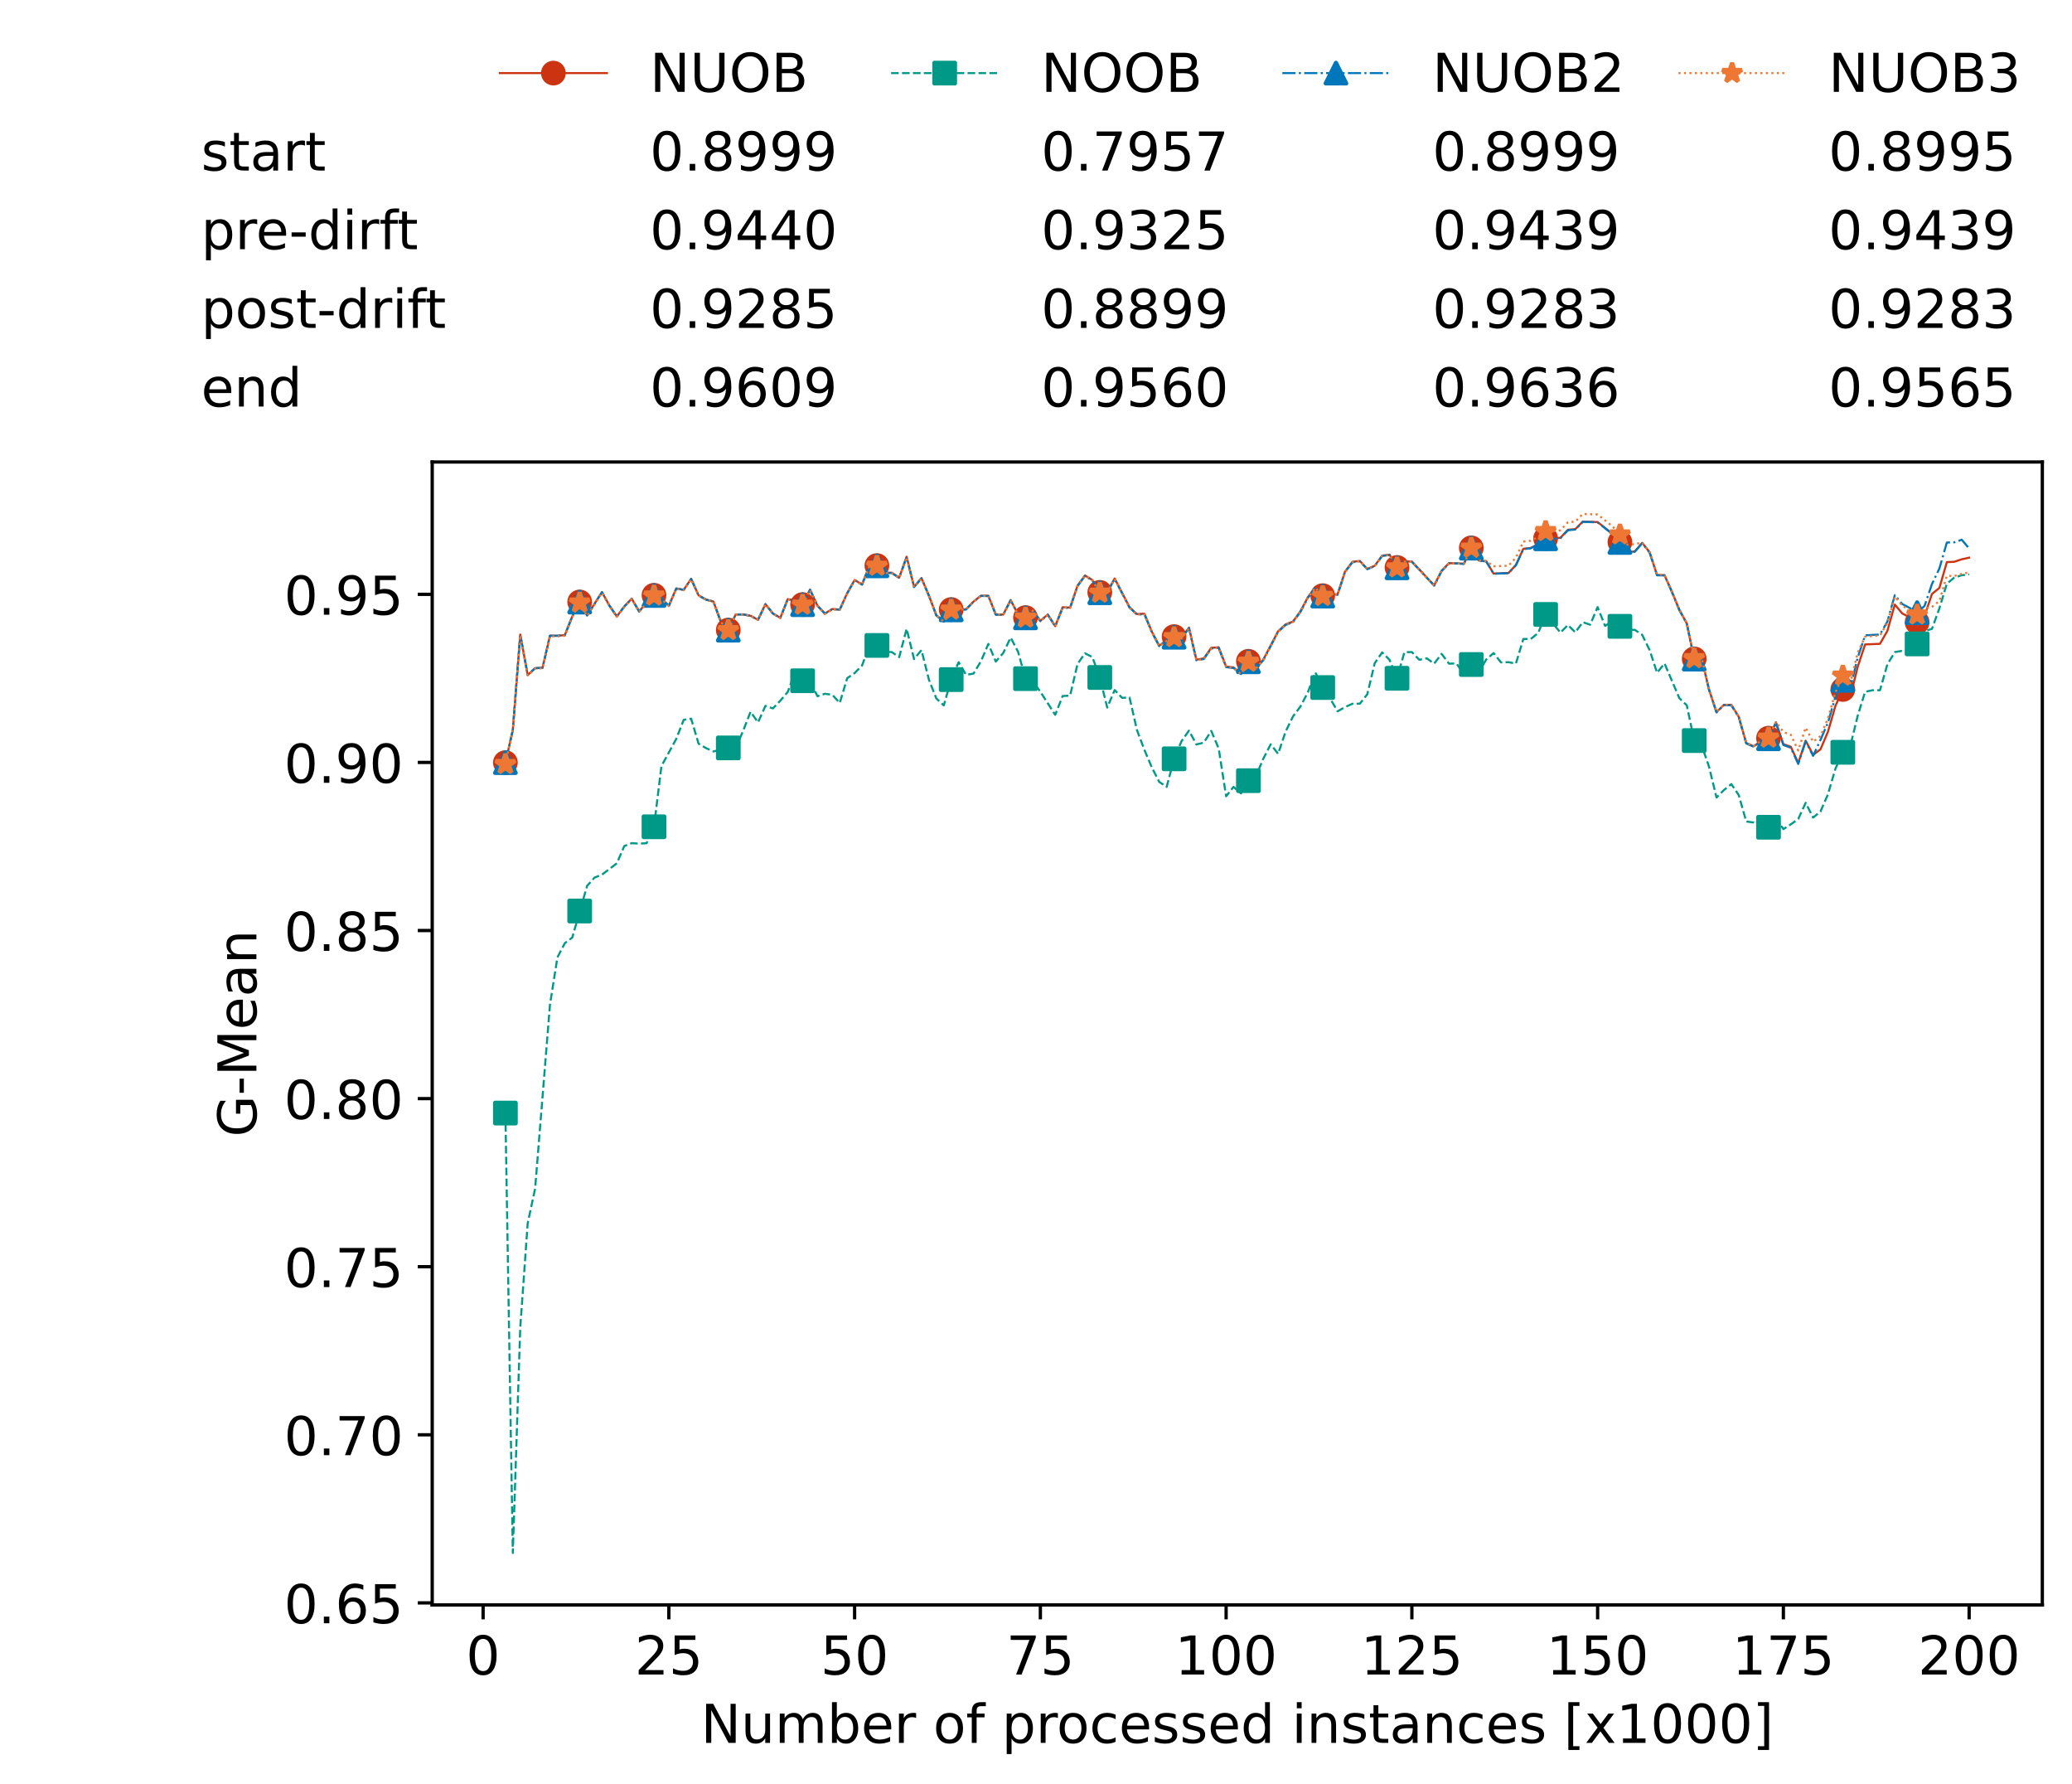 <?xml version="1.0" encoding="utf-8" standalone="no"?>
<!DOCTYPE svg PUBLIC "-//W3C//DTD SVG 1.1//EN"
  "http://www.w3.org/Graphics/SVG/1.1/DTD/svg11.dtd">
<!-- Created with matplotlib (https://matplotlib.org/) -->
<svg height="432.615pt" version="1.1" viewBox="0 0 502.65 432.615" width="502.65pt" xmlns="http://www.w3.org/2000/svg" xmlns:xlink="http://www.w3.org/1999/xlink">
 <defs>
  <style type="text/css">*{stroke-linecap:butt;stroke-linejoin:round;}</style>
 </defs>
 <g id="figure_1">
  <g id="patch_1">
   <path d="M 0 432.615 
L 502.65 432.615 
L 502.65 0 
L 0 0 
z
" style="fill:#ffffff;"/>
  </g>
  <g id="axes_1">
   <g id="patch_2">
    <path d="M 104.85 389.252 
L 495.45 389.252 
L 495.45 112.052 
L 104.85 112.052 
z
" style="fill:#ffffff;"/>
   </g>
   <g id="matplotlib.axis_1">
    <g id="xtick_1">
     <g id="line2d_1">
      <defs>
       <path d="M 0 0 
L 0 3.5 
" id="m7858bf7298" style="stroke:#000000;stroke-width:0.8;"/>
      </defs>
      <g>
       <use style="stroke:#000000;stroke-width:0.8;" x="117.197" xlink:href="#m7858bf7298" y="389.252"/>
      </g>
     </g>
     <g id="text_1">
      <!-- 0 -->
      <g transform="translate(113.061 406.13)scale(0.13 -0.13)">
       <defs>
        <path d="M 31.781 66.406 
Q 24.172 66.406 20.328 58.906 
Q 16.5 51.422 16.5 36.375 
Q 16.5 21.391 20.328 13.891 
Q 24.172 6.391 31.781 6.391 
Q 39.453 6.391 43.281 13.891 
Q 47.125 21.391 47.125 36.375 
Q 47.125 51.422 43.281 58.906 
Q 39.453 66.406 31.781 66.406 
z
M 31.781 74.219 
Q 44.047 74.219 50.516 64.516 
Q 56.984 54.828 56.984 36.375 
Q 56.984 17.969 50.516 8.266 
Q 44.047 -1.422 31.781 -1.422 
Q 19.531 -1.422 13.062 8.266 
Q 6.594 17.969 6.594 36.375 
Q 6.594 54.828 13.062 64.516 
Q 19.531 74.219 31.781 74.219 
z
" id="DejaVuSans-48"/>
       </defs>
       <use xlink:href="#DejaVuSans-48"/>
      </g>
     </g>
    </g>
    <g id="xtick_2">
     <g id="line2d_2">
      <g>
       <use style="stroke:#000000;stroke-width:0.8;" x="162.259" xlink:href="#m7858bf7298" y="389.252"/>
      </g>
     </g>
     <g id="text_2">
      <!-- 25 -->
      <g transform="translate(153.988 406.13)scale(0.13 -0.13)">
       <defs>
        <path d="M 19.188 8.297 
L 53.609 8.297 
L 53.609 0 
L 7.328 0 
L 7.328 8.297 
Q 12.938 14.109 22.625 23.891 
Q 32.328 33.688 34.812 36.531 
Q 39.547 41.844 41.422 45.531 
Q 43.312 49.219 43.312 52.781 
Q 43.312 58.594 39.234 62.25 
Q 35.156 65.922 28.609 65.922 
Q 23.969 65.922 18.812 64.312 
Q 13.672 62.703 7.812 59.422 
L 7.812 69.391 
Q 13.766 71.781 18.938 73 
Q 24.125 74.219 28.422 74.219 
Q 39.75 74.219 46.484 68.547 
Q 53.219 62.891 53.219 53.422 
Q 53.219 48.922 51.531 44.891 
Q 49.859 40.875 45.406 35.406 
Q 44.188 33.984 37.641 27.219 
Q 31.109 20.453 19.188 8.297 
z
" id="DejaVuSans-50"/>
        <path d="M 10.797 72.906 
L 49.516 72.906 
L 49.516 64.594 
L 19.828 64.594 
L 19.828 46.734 
Q 21.969 47.469 24.109 47.828 
Q 26.266 48.188 28.422 48.188 
Q 40.625 48.188 47.75 41.5 
Q 54.891 34.812 54.891 23.391 
Q 54.891 11.625 47.562 5.094 
Q 40.234 -1.422 26.906 -1.422 
Q 22.312 -1.422 17.547 -0.641 
Q 12.797 0.141 7.719 1.703 
L 7.719 11.625 
Q 12.109 9.234 16.797 8.062 
Q 21.484 6.891 26.703 6.891 
Q 35.156 6.891 40.078 11.328 
Q 45.016 15.766 45.016 23.391 
Q 45.016 31 40.078 35.438 
Q 35.156 39.891 26.703 39.891 
Q 22.75 39.891 18.812 39.016 
Q 14.891 38.141 10.797 36.281 
z
" id="DejaVuSans-53"/>
       </defs>
       <use xlink:href="#DejaVuSans-50"/>
       <use x="63.623" xlink:href="#DejaVuSans-53"/>
      </g>
     </g>
    </g>
    <g id="xtick_3">
     <g id="line2d_3">
      <g>
       <use style="stroke:#000000;stroke-width:0.8;" x="207.322" xlink:href="#m7858bf7298" y="389.252"/>
      </g>
     </g>
     <g id="text_3">
      <!-- 50 -->
      <g transform="translate(199.05 406.13)scale(0.13 -0.13)">
       <use xlink:href="#DejaVuSans-53"/>
       <use x="63.623" xlink:href="#DejaVuSans-48"/>
      </g>
     </g>
    </g>
    <g id="xtick_4">
     <g id="line2d_4">
      <g>
       <use style="stroke:#000000;stroke-width:0.8;" x="252.384" xlink:href="#m7858bf7298" y="389.252"/>
      </g>
     </g>
     <g id="text_4">
      <!-- 75 -->
      <g transform="translate(244.113 406.13)scale(0.13 -0.13)">
       <defs>
        <path d="M 8.203 72.906 
L 55.078 72.906 
L 55.078 68.703 
L 28.609 0 
L 18.312 0 
L 43.219 64.594 
L 8.203 64.594 
z
" id="DejaVuSans-55"/>
       </defs>
       <use xlink:href="#DejaVuSans-55"/>
       <use x="63.623" xlink:href="#DejaVuSans-53"/>
      </g>
     </g>
    </g>
    <g id="xtick_5">
     <g id="line2d_5">
      <g>
       <use style="stroke:#000000;stroke-width:0.8;" x="297.446" xlink:href="#m7858bf7298" y="389.252"/>
      </g>
     </g>
     <g id="text_5">
      <!-- 100 -->
      <g transform="translate(285.039 406.13)scale(0.13 -0.13)">
       <defs>
        <path d="M 12.406 8.297 
L 28.516 8.297 
L 28.516 63.922 
L 10.984 60.406 
L 10.984 69.391 
L 28.422 72.906 
L 38.281 72.906 
L 38.281 8.297 
L 54.391 8.297 
L 54.391 0 
L 12.406 0 
z
" id="DejaVuSans-49"/>
       </defs>
       <use xlink:href="#DejaVuSans-49"/>
       <use x="63.623" xlink:href="#DejaVuSans-48"/>
       <use x="127.246" xlink:href="#DejaVuSans-48"/>
      </g>
     </g>
    </g>
    <g id="xtick_6">
     <g id="line2d_6">
      <g>
       <use style="stroke:#000000;stroke-width:0.8;" x="342.509" xlink:href="#m7858bf7298" y="389.252"/>
      </g>
     </g>
     <g id="text_6">
      <!-- 125 -->
      <g transform="translate(330.102 406.13)scale(0.13 -0.13)">
       <use xlink:href="#DejaVuSans-49"/>
       <use x="63.623" xlink:href="#DejaVuSans-50"/>
       <use x="127.246" xlink:href="#DejaVuSans-53"/>
      </g>
     </g>
    </g>
    <g id="xtick_7">
     <g id="line2d_7">
      <g>
       <use style="stroke:#000000;stroke-width:0.8;" x="387.571" xlink:href="#m7858bf7298" y="389.252"/>
      </g>
     </g>
     <g id="text_7">
      <!-- 150 -->
      <g transform="translate(375.164 406.13)scale(0.13 -0.13)">
       <use xlink:href="#DejaVuSans-49"/>
       <use x="63.623" xlink:href="#DejaVuSans-53"/>
       <use x="127.246" xlink:href="#DejaVuSans-48"/>
      </g>
     </g>
    </g>
    <g id="xtick_8">
     <g id="line2d_8">
      <g>
       <use style="stroke:#000000;stroke-width:0.8;" x="432.633" xlink:href="#m7858bf7298" y="389.252"/>
      </g>
     </g>
     <g id="text_8">
      <!-- 175 -->
      <g transform="translate(420.226 406.13)scale(0.13 -0.13)">
       <use xlink:href="#DejaVuSans-49"/>
       <use x="63.623" xlink:href="#DejaVuSans-55"/>
       <use x="127.246" xlink:href="#DejaVuSans-53"/>
      </g>
     </g>
    </g>
    <g id="xtick_9">
     <g id="line2d_9">
      <g>
       <use style="stroke:#000000;stroke-width:0.8;" x="477.695" xlink:href="#m7858bf7298" y="389.252"/>
      </g>
     </g>
     <g id="text_9">
      <!-- 200 -->
      <g transform="translate(465.289 406.13)scale(0.13 -0.13)">
       <use xlink:href="#DejaVuSans-50"/>
       <use x="63.623" xlink:href="#DejaVuSans-48"/>
       <use x="127.246" xlink:href="#DejaVuSans-48"/>
      </g>
     </g>
    </g>
    <g id="text_10">
     <!-- Number of processed instances [x1000] -->
     <g transform="translate(170.025 422.711)scale(0.13 -0.13)">
      <defs>
       <path d="M 9.812 72.906 
L 23.094 72.906 
L 55.422 11.922 
L 55.422 72.906 
L 64.984 72.906 
L 64.984 0 
L 51.703 0 
L 19.391 60.984 
L 19.391 0 
L 9.812 0 
z
" id="DejaVuSans-78"/>
       <path d="M 8.5 21.578 
L 8.5 54.688 
L 17.484 54.688 
L 17.484 21.922 
Q 17.484 14.156 20.5 10.266 
Q 23.531 6.391 29.594 6.391 
Q 36.859 6.391 41.078 11.031 
Q 45.312 15.672 45.312 23.688 
L 45.312 54.688 
L 54.297 54.688 
L 54.297 0 
L 45.312 0 
L 45.312 8.406 
Q 42.047 3.422 37.719 1 
Q 33.406 -1.422 27.688 -1.422 
Q 18.266 -1.422 13.375 4.438 
Q 8.5 10.297 8.5 21.578 
z
M 31.109 56 
z
" id="DejaVuSans-117"/>
       <path d="M 52 44.188 
Q 55.375 50.25 60.062 53.125 
Q 64.75 56 71.094 56 
Q 79.641 56 84.281 50.016 
Q 88.922 44.047 88.922 33.016 
L 88.922 0 
L 79.891 0 
L 79.891 32.719 
Q 79.891 40.578 77.094 44.375 
Q 74.312 48.188 68.609 48.188 
Q 61.625 48.188 57.562 43.547 
Q 53.516 38.922 53.516 30.906 
L 53.516 0 
L 44.484 0 
L 44.484 32.719 
Q 44.484 40.625 41.703 44.406 
Q 38.922 48.188 33.109 48.188 
Q 26.219 48.188 22.156 43.531 
Q 18.109 38.875 18.109 30.906 
L 18.109 0 
L 9.078 0 
L 9.078 54.688 
L 18.109 54.688 
L 18.109 46.188 
Q 21.188 51.219 25.484 53.609 
Q 29.781 56 35.688 56 
Q 41.656 56 45.828 52.969 
Q 50 49.953 52 44.188 
z
" id="DejaVuSans-109"/>
       <path d="M 48.688 27.297 
Q 48.688 37.203 44.609 42.844 
Q 40.531 48.484 33.406 48.484 
Q 26.266 48.484 22.188 42.844 
Q 18.109 37.203 18.109 27.297 
Q 18.109 17.391 22.188 11.75 
Q 26.266 6.109 33.406 6.109 
Q 40.531 6.109 44.609 11.75 
Q 48.688 17.391 48.688 27.297 
z
M 18.109 46.391 
Q 20.953 51.266 25.266 53.625 
Q 29.594 56 35.594 56 
Q 45.562 56 51.781 48.094 
Q 58.016 40.188 58.016 27.297 
Q 58.016 14.406 51.781 6.484 
Q 45.562 -1.422 35.594 -1.422 
Q 29.594 -1.422 25.266 0.953 
Q 20.953 3.328 18.109 8.203 
L 18.109 0 
L 9.078 0 
L 9.078 75.984 
L 18.109 75.984 
z
" id="DejaVuSans-98"/>
       <path d="M 56.203 29.594 
L 56.203 25.203 
L 14.891 25.203 
Q 15.484 15.922 20.484 11.062 
Q 25.484 6.203 34.422 6.203 
Q 39.594 6.203 44.453 7.469 
Q 49.312 8.734 54.109 11.281 
L 54.109 2.781 
Q 49.266 0.734 44.188 -0.344 
Q 39.109 -1.422 33.891 -1.422 
Q 20.797 -1.422 13.156 6.188 
Q 5.516 13.812 5.516 26.812 
Q 5.516 40.234 12.766 48.109 
Q 20.016 56 32.328 56 
Q 43.359 56 49.781 48.891 
Q 56.203 41.797 56.203 29.594 
z
M 47.219 32.234 
Q 47.125 39.594 43.094 43.984 
Q 39.062 48.391 32.422 48.391 
Q 24.906 48.391 20.391 44.141 
Q 15.875 39.891 15.188 32.172 
z
" id="DejaVuSans-101"/>
       <path d="M 41.109 46.297 
Q 39.594 47.172 37.812 47.578 
Q 36.031 48 33.891 48 
Q 26.266 48 22.188 43.047 
Q 18.109 38.094 18.109 28.812 
L 18.109 0 
L 9.078 0 
L 9.078 54.688 
L 18.109 54.688 
L 18.109 46.188 
Q 20.953 51.172 25.484 53.578 
Q 30.031 56 36.531 56 
Q 37.453 56 38.578 55.875 
Q 39.703 55.766 41.062 55.516 
z
" id="DejaVuSans-114"/>
       <path id="DejaVuSans-32"/>
       <path d="M 30.609 48.391 
Q 23.391 48.391 19.188 42.75 
Q 14.984 37.109 14.984 27.297 
Q 14.984 17.484 19.156 11.844 
Q 23.344 6.203 30.609 6.203 
Q 37.797 6.203 41.984 11.859 
Q 46.188 17.531 46.188 27.297 
Q 46.188 37.016 41.984 42.703 
Q 37.797 48.391 30.609 48.391 
z
M 30.609 56 
Q 42.328 56 49.016 48.375 
Q 55.719 40.766 55.719 27.297 
Q 55.719 13.875 49.016 6.219 
Q 42.328 -1.422 30.609 -1.422 
Q 18.844 -1.422 12.172 6.219 
Q 5.516 13.875 5.516 27.297 
Q 5.516 40.766 12.172 48.375 
Q 18.844 56 30.609 56 
z
" id="DejaVuSans-111"/>
       <path d="M 37.109 75.984 
L 37.109 68.5 
L 28.516 68.5 
Q 23.688 68.5 21.797 66.547 
Q 19.922 64.594 19.922 59.516 
L 19.922 54.688 
L 34.719 54.688 
L 34.719 47.703 
L 19.922 47.703 
L 19.922 0 
L 10.891 0 
L 10.891 47.703 
L 2.297 47.703 
L 2.297 54.688 
L 10.891 54.688 
L 10.891 58.5 
Q 10.891 67.625 15.141 71.797 
Q 19.391 75.984 28.609 75.984 
z
" id="DejaVuSans-102"/>
       <path d="M 18.109 8.203 
L 18.109 -20.797 
L 9.078 -20.797 
L 9.078 54.688 
L 18.109 54.688 
L 18.109 46.391 
Q 20.953 51.266 25.266 53.625 
Q 29.594 56 35.594 56 
Q 45.562 56 51.781 48.094 
Q 58.016 40.188 58.016 27.297 
Q 58.016 14.406 51.781 6.484 
Q 45.562 -1.422 35.594 -1.422 
Q 29.594 -1.422 25.266 0.953 
Q 20.953 3.328 18.109 8.203 
z
M 48.688 27.297 
Q 48.688 37.203 44.609 42.844 
Q 40.531 48.484 33.406 48.484 
Q 26.266 48.484 22.188 42.844 
Q 18.109 37.203 18.109 27.297 
Q 18.109 17.391 22.188 11.75 
Q 26.266 6.109 33.406 6.109 
Q 40.531 6.109 44.609 11.75 
Q 48.688 17.391 48.688 27.297 
z
" id="DejaVuSans-112"/>
       <path d="M 48.781 52.594 
L 48.781 44.188 
Q 44.969 46.297 41.141 47.344 
Q 37.312 48.391 33.406 48.391 
Q 24.656 48.391 19.812 42.844 
Q 14.984 37.312 14.984 27.297 
Q 14.984 17.281 19.812 11.734 
Q 24.656 6.203 33.406 6.203 
Q 37.312 6.203 41.141 7.25 
Q 44.969 8.297 48.781 10.406 
L 48.781 2.094 
Q 45.016 0.344 40.984 -0.531 
Q 36.969 -1.422 32.422 -1.422 
Q 20.062 -1.422 12.781 6.344 
Q 5.516 14.109 5.516 27.297 
Q 5.516 40.672 12.859 48.328 
Q 20.219 56 33.016 56 
Q 37.156 56 41.109 55.141 
Q 45.062 54.297 48.781 52.594 
z
" id="DejaVuSans-99"/>
       <path d="M 44.281 53.078 
L 44.281 44.578 
Q 40.484 46.531 36.375 47.5 
Q 32.281 48.484 27.875 48.484 
Q 21.188 48.484 17.844 46.438 
Q 14.5 44.391 14.5 40.281 
Q 14.5 37.156 16.891 35.375 
Q 19.281 33.594 26.516 31.984 
L 29.594 31.297 
Q 39.156 29.25 43.188 25.516 
Q 47.219 21.781 47.219 15.094 
Q 47.219 7.469 41.188 3.016 
Q 35.156 -1.422 24.609 -1.422 
Q 20.219 -1.422 15.453 -0.562 
Q 10.688 0.297 5.422 2 
L 5.422 11.281 
Q 10.406 8.688 15.234 7.391 
Q 20.062 6.109 24.812 6.109 
Q 31.156 6.109 34.562 8.281 
Q 37.984 10.453 37.984 14.406 
Q 37.984 18.062 35.516 20.016 
Q 33.062 21.969 24.703 23.781 
L 21.578 24.516 
Q 13.234 26.266 9.516 29.906 
Q 5.812 33.547 5.812 39.891 
Q 5.812 47.609 11.281 51.797 
Q 16.75 56 26.812 56 
Q 31.781 56 36.172 55.266 
Q 40.578 54.547 44.281 53.078 
z
" id="DejaVuSans-115"/>
       <path d="M 45.406 46.391 
L 45.406 75.984 
L 54.391 75.984 
L 54.391 0 
L 45.406 0 
L 45.406 8.203 
Q 42.578 3.328 38.25 0.953 
Q 33.938 -1.422 27.875 -1.422 
Q 17.969 -1.422 11.734 6.484 
Q 5.516 14.406 5.516 27.297 
Q 5.516 40.188 11.734 48.094 
Q 17.969 56 27.875 56 
Q 33.938 56 38.25 53.625 
Q 42.578 51.266 45.406 46.391 
z
M 14.797 27.297 
Q 14.797 17.391 18.875 11.75 
Q 22.953 6.109 30.078 6.109 
Q 37.203 6.109 41.297 11.75 
Q 45.406 17.391 45.406 27.297 
Q 45.406 37.203 41.297 42.844 
Q 37.203 48.484 30.078 48.484 
Q 22.953 48.484 18.875 42.844 
Q 14.797 37.203 14.797 27.297 
z
" id="DejaVuSans-100"/>
       <path d="M 9.422 54.688 
L 18.406 54.688 
L 18.406 0 
L 9.422 0 
z
M 9.422 75.984 
L 18.406 75.984 
L 18.406 64.594 
L 9.422 64.594 
z
" id="DejaVuSans-105"/>
       <path d="M 54.891 33.016 
L 54.891 0 
L 45.906 0 
L 45.906 32.719 
Q 45.906 40.484 42.875 44.328 
Q 39.844 48.188 33.797 48.188 
Q 26.516 48.188 22.312 43.547 
Q 18.109 38.922 18.109 30.906 
L 18.109 0 
L 9.078 0 
L 9.078 54.688 
L 18.109 54.688 
L 18.109 46.188 
Q 21.344 51.125 25.703 53.562 
Q 30.078 56 35.797 56 
Q 45.219 56 50.047 50.172 
Q 54.891 44.344 54.891 33.016 
z
" id="DejaVuSans-110"/>
       <path d="M 18.312 70.219 
L 18.312 54.688 
L 36.812 54.688 
L 36.812 47.703 
L 18.312 47.703 
L 18.312 18.016 
Q 18.312 11.328 20.141 9.422 
Q 21.969 7.516 27.594 7.516 
L 36.812 7.516 
L 36.812 0 
L 27.594 0 
Q 17.188 0 13.234 3.875 
Q 9.281 7.766 9.281 18.016 
L 9.281 47.703 
L 2.688 47.703 
L 2.688 54.688 
L 9.281 54.688 
L 9.281 70.219 
z
" id="DejaVuSans-116"/>
       <path d="M 34.281 27.484 
Q 23.391 27.484 19.188 25 
Q 14.984 22.516 14.984 16.5 
Q 14.984 11.719 18.141 8.906 
Q 21.297 6.109 26.703 6.109 
Q 34.188 6.109 38.703 11.406 
Q 43.219 16.703 43.219 25.484 
L 43.219 27.484 
z
M 52.203 31.203 
L 52.203 0 
L 43.219 0 
L 43.219 8.297 
Q 40.141 3.328 35.547 0.953 
Q 30.953 -1.422 24.312 -1.422 
Q 15.922 -1.422 10.953 3.297 
Q 6 8.016 6 15.922 
Q 6 25.141 12.172 29.828 
Q 18.359 34.516 30.609 34.516 
L 43.219 34.516 
L 43.219 35.406 
Q 43.219 41.609 39.141 45 
Q 35.062 48.391 27.688 48.391 
Q 23 48.391 18.547 47.266 
Q 14.109 46.141 10.016 43.891 
L 10.016 52.203 
Q 14.938 54.109 19.578 55.047 
Q 24.219 56 28.609 56 
Q 40.484 56 46.344 49.844 
Q 52.203 43.703 52.203 31.203 
z
" id="DejaVuSans-97"/>
       <path d="M 8.594 75.984 
L 29.297 75.984 
L 29.297 69 
L 17.578 69 
L 17.578 -6.203 
L 29.297 -6.203 
L 29.297 -13.188 
L 8.594 -13.188 
z
" id="DejaVuSans-91"/>
       <path d="M 54.891 54.688 
L 35.109 28.078 
L 55.906 0 
L 45.312 0 
L 29.391 21.484 
L 13.484 0 
L 2.875 0 
L 24.125 28.609 
L 4.688 54.688 
L 15.281 54.688 
L 29.781 35.203 
L 44.281 54.688 
z
" id="DejaVuSans-120"/>
       <path d="M 30.422 75.984 
L 30.422 -13.188 
L 9.719 -13.188 
L 9.719 -6.203 
L 21.391 -6.203 
L 21.391 69 
L 9.719 69 
L 9.719 75.984 
z
" id="DejaVuSans-93"/>
      </defs>
      <use xlink:href="#DejaVuSans-78"/>
      <use x="74.805" xlink:href="#DejaVuSans-117"/>
      <use x="138.184" xlink:href="#DejaVuSans-109"/>
      <use x="235.596" xlink:href="#DejaVuSans-98"/>
      <use x="299.072" xlink:href="#DejaVuSans-101"/>
      <use x="360.596" xlink:href="#DejaVuSans-114"/>
      <use x="401.709" xlink:href="#DejaVuSans-32"/>
      <use x="433.496" xlink:href="#DejaVuSans-111"/>
      <use x="494.678" xlink:href="#DejaVuSans-102"/>
      <use x="529.883" xlink:href="#DejaVuSans-32"/>
      <use x="561.67" xlink:href="#DejaVuSans-112"/>
      <use x="625.146" xlink:href="#DejaVuSans-114"/>
      <use x="664.01" xlink:href="#DejaVuSans-111"/>
      <use x="725.191" xlink:href="#DejaVuSans-99"/>
      <use x="780.172" xlink:href="#DejaVuSans-101"/>
      <use x="841.695" xlink:href="#DejaVuSans-115"/>
      <use x="893.795" xlink:href="#DejaVuSans-115"/>
      <use x="945.895" xlink:href="#DejaVuSans-101"/>
      <use x="1007.418" xlink:href="#DejaVuSans-100"/>
      <use x="1070.895" xlink:href="#DejaVuSans-32"/>
      <use x="1102.682" xlink:href="#DejaVuSans-105"/>
      <use x="1130.465" xlink:href="#DejaVuSans-110"/>
      <use x="1193.844" xlink:href="#DejaVuSans-115"/>
      <use x="1245.943" xlink:href="#DejaVuSans-116"/>
      <use x="1285.152" xlink:href="#DejaVuSans-97"/>
      <use x="1346.432" xlink:href="#DejaVuSans-110"/>
      <use x="1409.811" xlink:href="#DejaVuSans-99"/>
      <use x="1464.791" xlink:href="#DejaVuSans-101"/>
      <use x="1526.314" xlink:href="#DejaVuSans-115"/>
      <use x="1578.414" xlink:href="#DejaVuSans-32"/>
      <use x="1610.201" xlink:href="#DejaVuSans-91"/>
      <use x="1649.215" xlink:href="#DejaVuSans-120"/>
      <use x="1708.395" xlink:href="#DejaVuSans-49"/>
      <use x="1772.018" xlink:href="#DejaVuSans-48"/>
      <use x="1835.641" xlink:href="#DejaVuSans-48"/>
      <use x="1899.264" xlink:href="#DejaVuSans-48"/>
      <use x="1962.887" xlink:href="#DejaVuSans-93"/>
     </g>
    </g>
   </g>
   <g id="matplotlib.axis_2">
    <g id="ytick_1">
     <g id="line2d_10">
      <defs>
       <path d="M 0 0 
L -3.5 0 
" id="maf88f88fc5" style="stroke:#000000;stroke-width:0.8;"/>
      </defs>
      <g>
       <use style="stroke:#000000;stroke-width:0.8;" x="104.85" xlink:href="#maf88f88fc5" y="388.755"/>
      </g>
     </g>
     <g id="text_11">
      <!-- 0.65 -->
      <g transform="translate(68.905 393.694)scale(0.13 -0.13)">
       <defs>
        <path d="M 10.688 12.406 
L 21 12.406 
L 21 0 
L 10.688 0 
z
" id="DejaVuSans-46"/>
        <path d="M 33.016 40.375 
Q 26.375 40.375 22.484 35.828 
Q 18.609 31.297 18.609 23.391 
Q 18.609 15.531 22.484 10.953 
Q 26.375 6.391 33.016 6.391 
Q 39.656 6.391 43.531 10.953 
Q 47.406 15.531 47.406 23.391 
Q 47.406 31.297 43.531 35.828 
Q 39.656 40.375 33.016 40.375 
z
M 52.594 71.297 
L 52.594 62.312 
Q 48.875 64.062 45.094 64.984 
Q 41.312 65.922 37.594 65.922 
Q 27.828 65.922 22.672 59.328 
Q 17.531 52.734 16.797 39.406 
Q 19.672 43.656 24.016 45.922 
Q 28.375 48.188 33.594 48.188 
Q 44.578 48.188 50.953 41.516 
Q 57.328 34.859 57.328 23.391 
Q 57.328 12.156 50.688 5.359 
Q 44.047 -1.422 33.016 -1.422 
Q 20.359 -1.422 13.672 8.266 
Q 6.984 17.969 6.984 36.375 
Q 6.984 53.656 15.188 63.938 
Q 23.391 74.219 37.203 74.219 
Q 40.922 74.219 44.703 73.484 
Q 48.484 72.75 52.594 71.297 
z
" id="DejaVuSans-54"/>
       </defs>
       <use xlink:href="#DejaVuSans-48"/>
       <use x="63.623" xlink:href="#DejaVuSans-46"/>
       <use x="95.41" xlink:href="#DejaVuSans-54"/>
       <use x="159.033" xlink:href="#DejaVuSans-53"/>
      </g>
     </g>
    </g>
    <g id="ytick_2">
     <g id="line2d_11">
      <g>
       <use style="stroke:#000000;stroke-width:0.8;" x="104.85" xlink:href="#maf88f88fc5" y="347.988"/>
      </g>
     </g>
     <g id="text_12">
      <!-- 0.70 -->
      <g transform="translate(68.905 352.927)scale(0.13 -0.13)">
       <use xlink:href="#DejaVuSans-48"/>
       <use x="63.623" xlink:href="#DejaVuSans-46"/>
       <use x="95.41" xlink:href="#DejaVuSans-55"/>
       <use x="159.033" xlink:href="#DejaVuSans-48"/>
      </g>
     </g>
    </g>
    <g id="ytick_3">
     <g id="line2d_12">
      <g>
       <use style="stroke:#000000;stroke-width:0.8;" x="104.85" xlink:href="#maf88f88fc5" y="307.22"/>
      </g>
     </g>
     <g id="text_13">
      <!-- 0.75 -->
      <g transform="translate(68.905 312.159)scale(0.13 -0.13)">
       <use xlink:href="#DejaVuSans-48"/>
       <use x="63.623" xlink:href="#DejaVuSans-46"/>
       <use x="95.41" xlink:href="#DejaVuSans-55"/>
       <use x="159.033" xlink:href="#DejaVuSans-53"/>
      </g>
     </g>
    </g>
    <g id="ytick_4">
     <g id="line2d_13">
      <g>
       <use style="stroke:#000000;stroke-width:0.8;" x="104.85" xlink:href="#maf88f88fc5" y="266.452"/>
      </g>
     </g>
     <g id="text_14">
      <!-- 0.80 -->
      <g transform="translate(68.905 271.391)scale(0.13 -0.13)">
       <defs>
        <path d="M 31.781 34.625 
Q 24.75 34.625 20.719 30.859 
Q 16.703 27.094 16.703 20.516 
Q 16.703 13.922 20.719 10.156 
Q 24.75 6.391 31.781 6.391 
Q 38.812 6.391 42.859 10.172 
Q 46.922 13.969 46.922 20.516 
Q 46.922 27.094 42.891 30.859 
Q 38.875 34.625 31.781 34.625 
z
M 21.922 38.812 
Q 15.578 40.375 12.031 44.719 
Q 8.5 49.078 8.5 55.328 
Q 8.5 64.062 14.719 69.141 
Q 20.953 74.219 31.781 74.219 
Q 42.672 74.219 48.875 69.141 
Q 55.078 64.062 55.078 55.328 
Q 55.078 49.078 51.531 44.719 
Q 48 40.375 41.703 38.812 
Q 48.828 37.156 52.797 32.312 
Q 56.781 27.484 56.781 20.516 
Q 56.781 9.906 50.312 4.234 
Q 43.844 -1.422 31.781 -1.422 
Q 19.734 -1.422 13.25 4.234 
Q 6.781 9.906 6.781 20.516 
Q 6.781 27.484 10.781 32.312 
Q 14.797 37.156 21.922 38.812 
z
M 18.312 54.391 
Q 18.312 48.734 21.844 45.562 
Q 25.391 42.391 31.781 42.391 
Q 38.141 42.391 41.719 45.562 
Q 45.312 48.734 45.312 54.391 
Q 45.312 60.062 41.719 63.234 
Q 38.141 66.406 31.781 66.406 
Q 25.391 66.406 21.844 63.234 
Q 18.312 60.062 18.312 54.391 
z
" id="DejaVuSans-56"/>
       </defs>
       <use xlink:href="#DejaVuSans-48"/>
       <use x="63.623" xlink:href="#DejaVuSans-46"/>
       <use x="95.41" xlink:href="#DejaVuSans-56"/>
       <use x="159.033" xlink:href="#DejaVuSans-48"/>
      </g>
     </g>
    </g>
    <g id="ytick_5">
     <g id="line2d_14">
      <g>
       <use style="stroke:#000000;stroke-width:0.8;" x="104.85" xlink:href="#maf88f88fc5" y="225.684"/>
      </g>
     </g>
     <g id="text_15">
      <!-- 0.85 -->
      <g transform="translate(68.905 230.623)scale(0.13 -0.13)">
       <use xlink:href="#DejaVuSans-48"/>
       <use x="63.623" xlink:href="#DejaVuSans-46"/>
       <use x="95.41" xlink:href="#DejaVuSans-56"/>
       <use x="159.033" xlink:href="#DejaVuSans-53"/>
      </g>
     </g>
    </g>
    <g id="ytick_6">
     <g id="line2d_15">
      <g>
       <use style="stroke:#000000;stroke-width:0.8;" x="104.85" xlink:href="#maf88f88fc5" y="184.917"/>
      </g>
     </g>
     <g id="text_16">
      <!-- 0.90 -->
      <g transform="translate(68.905 189.856)scale(0.13 -0.13)">
       <defs>
        <path d="M 10.984 1.516 
L 10.984 10.5 
Q 14.703 8.734 18.5 7.812 
Q 22.312 6.891 25.984 6.891 
Q 35.75 6.891 40.891 13.453 
Q 46.047 20.016 46.781 33.406 
Q 43.953 29.203 39.594 26.953 
Q 35.25 24.703 29.984 24.703 
Q 19.047 24.703 12.672 31.312 
Q 6.297 37.938 6.297 49.422 
Q 6.297 60.641 12.938 67.422 
Q 19.578 74.219 30.609 74.219 
Q 43.266 74.219 49.922 64.516 
Q 56.594 54.828 56.594 36.375 
Q 56.594 19.141 48.406 8.859 
Q 40.234 -1.422 26.422 -1.422 
Q 22.703 -1.422 18.891 -0.688 
Q 15.094 0.047 10.984 1.516 
z
M 30.609 32.422 
Q 37.25 32.422 41.125 36.953 
Q 45.016 41.5 45.016 49.422 
Q 45.016 57.281 41.125 61.844 
Q 37.25 66.406 30.609 66.406 
Q 23.969 66.406 20.094 61.844 
Q 16.219 57.281 16.219 49.422 
Q 16.219 41.5 20.094 36.953 
Q 23.969 32.422 30.609 32.422 
z
" id="DejaVuSans-57"/>
       </defs>
       <use xlink:href="#DejaVuSans-48"/>
       <use x="63.623" xlink:href="#DejaVuSans-46"/>
       <use x="95.41" xlink:href="#DejaVuSans-57"/>
       <use x="159.033" xlink:href="#DejaVuSans-48"/>
      </g>
     </g>
    </g>
    <g id="ytick_7">
     <g id="line2d_16">
      <g>
       <use style="stroke:#000000;stroke-width:0.8;" x="104.85" xlink:href="#maf88f88fc5" y="144.149"/>
      </g>
     </g>
     <g id="text_17">
      <!-- 0.95 -->
      <g transform="translate(68.905 149.088)scale(0.13 -0.13)">
       <use xlink:href="#DejaVuSans-48"/>
       <use x="63.623" xlink:href="#DejaVuSans-46"/>
       <use x="95.41" xlink:href="#DejaVuSans-57"/>
       <use x="159.033" xlink:href="#DejaVuSans-53"/>
      </g>
     </g>
    </g>
    <g id="text_18">
     <!-- G-Mean -->
     <g transform="translate(62.201 275.744)rotate(-90)scale(0.13 -0.13)">
      <defs>
       <path d="M 59.516 10.406 
L 59.516 29.984 
L 43.406 29.984 
L 43.406 38.094 
L 69.281 38.094 
L 69.281 6.781 
Q 63.578 2.734 56.688 0.656 
Q 49.812 -1.422 42 -1.422 
Q 24.906 -1.422 15.25 8.562 
Q 5.609 18.562 5.609 36.375 
Q 5.609 54.25 15.25 64.234 
Q 24.906 74.219 42 74.219 
Q 49.125 74.219 55.547 72.453 
Q 61.969 70.703 67.391 67.281 
L 67.391 56.781 
Q 61.922 61.422 55.766 63.766 
Q 49.609 66.109 42.828 66.109 
Q 29.438 66.109 22.719 58.641 
Q 16.016 51.172 16.016 36.375 
Q 16.016 21.625 22.719 14.156 
Q 29.438 6.688 42.828 6.688 
Q 48.047 6.688 52.141 7.594 
Q 56.25 8.5 59.516 10.406 
z
" id="DejaVuSans-71"/>
       <path d="M 4.891 31.391 
L 31.203 31.391 
L 31.203 23.391 
L 4.891 23.391 
z
" id="DejaVuSans-45"/>
       <path d="M 9.812 72.906 
L 24.516 72.906 
L 43.109 23.297 
L 61.812 72.906 
L 76.516 72.906 
L 76.516 0 
L 66.891 0 
L 66.891 64.016 
L 48.094 14.016 
L 38.188 14.016 
L 19.391 64.016 
L 19.391 0 
L 9.812 0 
z
" id="DejaVuSans-77"/>
      </defs>
      <use xlink:href="#DejaVuSans-71"/>
      <use x="77.49" xlink:href="#DejaVuSans-45"/>
      <use x="113.574" xlink:href="#DejaVuSans-77"/>
      <use x="199.854" xlink:href="#DejaVuSans-101"/>
      <use x="261.377" xlink:href="#DejaVuSans-97"/>
      <use x="322.656" xlink:href="#DejaVuSans-110"/>
     </g>
    </g>
   </g>
   <g id="line2d_17"/>
   <g id="line2d_18"/>
   <g id="line2d_19"/>
   <g id="line2d_20"/>
   <g id="line2d_21"/>
   <g id="line2d_22">
    <path clip-path="url(#p2cccb386e4)" d="M 122.605 184.958 
L 124.407 177.081 
L 126.21 153.893 
L 128.012 163.713 
L 129.815 162.063 
L 131.617 161.959 
L 133.419 154.181 
L 135.222 154.194 
L 137.024 154.032 
L 138.827 149.507 
L 140.629 145.99 
L 142.432 149.238 
L 146.037 143.603 
L 147.839 146.88 
L 149.642 149.495 
L 151.444 147.1 
L 153.247 145.201 
L 155.049 148.278 
L 156.852 146.178 
L 158.654 144.371 
L 160.457 145.197 
L 162.259 146.904 
L 164.062 142.703 
L 165.864 143.041 
L 167.667 140.385 
L 169.469 144.389 
L 171.272 145.397 
L 173.074 145.89 
L 174.877 150.799 
L 176.679 152.813 
L 178.482 149.024 
L 180.284 149.001 
L 182.087 149.352 
L 183.889 150.313 
L 185.692 146.523 
L 187.494 148.777 
L 189.297 149.834 
L 191.099 145.299 
L 192.902 145.609 
L 194.704 146.629 
L 196.507 143.01 
L 198.309 146.879 
L 200.112 148.802 
L 201.914 147.704 
L 203.717 147.828 
L 205.519 143.865 
L 207.322 140.664 
L 209.124 141.748 
L 210.927 137.172 
L 212.729 137.172 
L 214.532 138.895 
L 216.334 138.895 
L 218.137 140.102 
L 219.939 135.024 
L 221.742 142.314 
L 223.544 140.203 
L 225.347 144.436 
L 227.149 149.209 
L 228.952 150.688 
L 230.754 147.831 
L 234.359 147.768 
L 236.162 145.908 
L 237.964 144.479 
L 239.767 144.499 
L 241.569 149.022 
L 243.372 149.064 
L 245.174 145.536 
L 246.976 149.017 
L 248.779 149.786 
L 250.581 148.04 
L 252.384 150.591 
L 254.186 149.034 
L 255.989 151.864 
L 257.791 147.281 
L 259.594 147.362 
L 261.396 142.051 
L 263.199 139.58 
L 265.001 140.665 
L 266.804 143.667 
L 268.606 143.565 
L 270.409 140.305 
L 274.014 147.263 
L 275.816 148.935 
L 277.619 148.838 
L 279.421 153.191 
L 281.224 156.604 
L 283.026 155.281 
L 284.829 154.398 
L 286.631 154.692 
L 288.434 152.224 
L 290.236 160.001 
L 292.039 159.677 
L 293.841 157.117 
L 295.644 156.995 
L 297.446 161.663 
L 299.249 161.882 
L 301.051 163.369 
L 302.854 160.387 
L 304.656 162 
L 306.459 159.993 
L 310.064 153.095 
L 311.866 151.444 
L 313.669 150.74 
L 315.471 148.266 
L 317.274 144.852 
L 319.076 142.4 
L 320.879 144.467 
L 322.681 144.218 
L 324.484 144.138 
L 326.286 138.638 
L 328.089 136.259 
L 329.891 136.05 
L 331.694 137.97 
L 333.496 137.226 
L 335.299 134.763 
L 337.101 134.523 
L 338.904 137.631 
L 340.706 136.166 
L 342.509 136.188 
L 347.916 141.964 
L 349.719 138.432 
L 351.521 136.573 
L 355.126 136.72 
L 356.928 132.876 
L 358.731 135.934 
L 360.533 136.118 
L 362.336 139.118 
L 365.941 138.972 
L 367.743 137.051 
L 369.546 133.108 
L 371.348 132.902 
L 373.151 131.967 
L 374.953 130.596 
L 376.756 130.594 
L 378.558 130.427 
L 380.361 128.491 
L 382.163 128.332 
L 383.966 126.495 
L 387.571 126.618 
L 391.176 129.468 
L 392.978 131.477 
L 394.781 133.91 
L 396.583 133.745 
L 398.386 131.665 
L 400.188 133.952 
L 401.991 139.454 
L 403.793 139.497 
L 405.596 143.53 
L 407.398 147.91 
L 409.201 151.205 
L 411.003 159.795 
L 412.806 159.713 
L 414.608 167.277 
L 416.411 172.716 
L 418.213 170.94 
L 420.016 170.958 
L 421.818 173.867 
L 423.621 180.212 
L 425.423 181.008 
L 427.226 179.751 
L 429.028 179.029 
L 430.831 175.185 
L 432.633 180.484 
L 434.436 181.113 
L 436.238 185.051 
L 438.041 179.633 
L 439.843 183.092 
L 441.646 181.72 
L 443.448 177.461 
L 445.251 171.227 
L 447.053 167.214 
L 448.856 169.072 
L 450.658 161.736 
L 452.461 156.297 
L 456.066 156.152 
L 457.868 152.995 
L 459.671 146.629 
L 461.473 148.782 
L 463.276 149.722 
L 465.078 150.919 
L 466.881 149.374 
L 468.683 144.055 
L 470.485 142.585 
L 472.288 136.337 
L 474.09 136.252 
L 475.893 135.65 
L 477.695 135.255 
L 477.695 135.255 
" style="fill:none;stroke:#cc3311;stroke-linecap:square;stroke-width:0.5;"/>
    <defs>
     <path d="M 0 2.5 
C 0.663 2.5 1.299 2.237 1.768 1.768 
C 2.237 1.299 2.5 0.663 2.5 0 
C 2.5 -0.663 2.237 -1.299 1.768 -1.768 
C 1.299 -2.237 0.663 -2.5 0 -2.5 
C -0.663 -2.5 -1.299 -2.237 -1.768 -1.768 
C -2.237 -1.299 -2.5 -0.663 -2.5 0 
C -2.5 0.663 -2.237 1.299 -1.768 1.768 
C -1.299 2.237 -0.663 2.5 0 2.5 
z
" id="m9b7aae104a" style="stroke:#cc3311;"/>
    </defs>
    <g clip-path="url(#p2cccb386e4)">
     <use style="fill:#cc3311;stroke:#cc3311;" x="122.605" xlink:href="#m9b7aae104a" y="184.958"/>
     <use style="fill:#cc3311;stroke:#cc3311;" x="140.629" xlink:href="#m9b7aae104a" y="145.99"/>
     <use style="fill:#cc3311;stroke:#cc3311;" x="158.654" xlink:href="#m9b7aae104a" y="144.371"/>
     <use style="fill:#cc3311;stroke:#cc3311;" x="176.679" xlink:href="#m9b7aae104a" y="152.813"/>
     <use style="fill:#cc3311;stroke:#cc3311;" x="194.704" xlink:href="#m9b7aae104a" y="146.629"/>
     <use style="fill:#cc3311;stroke:#cc3311;" x="212.729" xlink:href="#m9b7aae104a" y="137.172"/>
     <use style="fill:#cc3311;stroke:#cc3311;" x="230.754" xlink:href="#m9b7aae104a" y="147.831"/>
     <use style="fill:#cc3311;stroke:#cc3311;" x="248.779" xlink:href="#m9b7aae104a" y="149.786"/>
     <use style="fill:#cc3311;stroke:#cc3311;" x="266.804" xlink:href="#m9b7aae104a" y="143.667"/>
     <use style="fill:#cc3311;stroke:#cc3311;" x="284.829" xlink:href="#m9b7aae104a" y="154.398"/>
     <use style="fill:#cc3311;stroke:#cc3311;" x="302.854" xlink:href="#m9b7aae104a" y="160.387"/>
     <use style="fill:#cc3311;stroke:#cc3311;" x="320.879" xlink:href="#m9b7aae104a" y="144.467"/>
     <use style="fill:#cc3311;stroke:#cc3311;" x="338.904" xlink:href="#m9b7aae104a" y="137.631"/>
     <use style="fill:#cc3311;stroke:#cc3311;" x="356.928" xlink:href="#m9b7aae104a" y="132.876"/>
     <use style="fill:#cc3311;stroke:#cc3311;" x="374.953" xlink:href="#m9b7aae104a" y="130.596"/>
     <use style="fill:#cc3311;stroke:#cc3311;" x="392.978" xlink:href="#m9b7aae104a" y="131.477"/>
     <use style="fill:#cc3311;stroke:#cc3311;" x="411.003" xlink:href="#m9b7aae104a" y="159.795"/>
     <use style="fill:#cc3311;stroke:#cc3311;" x="429.028" xlink:href="#m9b7aae104a" y="179.029"/>
     <use style="fill:#cc3311;stroke:#cc3311;" x="447.053" xlink:href="#m9b7aae104a" y="167.214"/>
     <use style="fill:#cc3311;stroke:#cc3311;" x="465.078" xlink:href="#m9b7aae104a" y="150.919"/>
    </g>
   </g>
   <g id="line2d_23"/>
   <g id="line2d_24"/>
   <g id="line2d_25"/>
   <g id="line2d_26"/>
   <g id="line2d_27">
    <path clip-path="url(#p2cccb386e4)" d="M 122.605 269.954 
L 124.407 376.652 
L 126.21 321.974 
L 128.012 296.696 
L 129.815 288.293 
L 133.419 243.668 
L 135.222 232.203 
L 137.024 228.749 
L 138.827 227.388 
L 142.432 214.846 
L 144.234 212.836 
L 146.037 212.128 
L 149.642 209.386 
L 151.444 205.202 
L 153.247 204.496 
L 155.049 204.606 
L 156.852 204.507 
L 158.654 200.521 
L 160.457 185.808 
L 164.062 179.188 
L 165.864 174.584 
L 167.667 174.303 
L 169.469 180.374 
L 171.272 181.441 
L 173.074 182.248 
L 176.679 181.391 
L 178.482 181.351 
L 180.284 177.249 
L 182.087 172.621 
L 183.889 175.209 
L 185.692 171.19 
L 187.494 171.813 
L 189.297 169.944 
L 191.099 167.83 
L 192.902 163.012 
L 194.704 165.105 
L 196.507 165.271 
L 198.309 168.856 
L 200.112 168.266 
L 201.914 168.501 
L 203.717 170.504 
L 205.519 164.494 
L 207.322 163.247 
L 209.124 161.408 
L 210.927 156.655 
L 212.729 156.537 
L 214.532 158.086 
L 216.334 158.147 
L 218.137 159.381 
L 219.939 152.503 
L 221.742 159.854 
L 223.544 157.672 
L 225.347 164.843 
L 227.149 169.412 
L 228.952 171.082 
L 230.754 164.833 
L 232.557 160.608 
L 234.359 163.668 
L 236.162 163.378 
L 237.964 160.387 
L 239.767 156.165 
L 241.569 160.451 
L 243.372 158.388 
L 245.174 154.636 
L 246.976 158.082 
L 248.779 164.596 
L 250.581 165.27 
L 252.384 167.773 
L 255.989 173.374 
L 257.791 168.803 
L 259.594 168.72 
L 261.396 161.057 
L 263.199 158.437 
L 265.001 159.371 
L 266.804 164.306 
L 268.606 171.611 
L 270.409 167.364 
L 272.211 169.247 
L 274.014 169.164 
L 275.816 177.063 
L 277.619 181.861 
L 279.421 186.126 
L 281.224 189.65 
L 283.026 190.848 
L 284.829 184.038 
L 286.631 179.746 
L 288.434 177.201 
L 290.236 180.555 
L 292.039 180.111 
L 293.841 177.269 
L 295.644 181.526 
L 297.446 193.117 
L 299.249 190.851 
L 301.051 192.443 
L 302.854 189.337 
L 304.656 188.329 
L 306.459 184.023 
L 308.261 180.522 
L 310.064 182.827 
L 311.866 177.467 
L 313.669 173.768 
L 315.471 171.352 
L 317.274 167.93 
L 319.076 163.058 
L 320.879 166.753 
L 322.681 169.399 
L 324.484 172.519 
L 326.286 171.497 
L 328.089 170.687 
L 329.891 170.667 
L 331.694 168.382 
L 333.496 160.856 
L 335.299 158.229 
L 337.101 160.048 
L 338.904 164.503 
L 340.706 158.167 
L 342.509 158.146 
L 344.311 160.017 
L 346.114 159.663 
L 347.916 160.955 
L 349.719 158.583 
L 351.521 160.962 
L 353.324 160.9 
L 355.126 163.526 
L 356.928 161.171 
L 358.731 163.107 
L 360.533 159.946 
L 362.336 158.394 
L 364.138 160.659 
L 365.941 160.597 
L 367.743 160.951 
L 369.546 154.978 
L 371.348 154.978 
L 373.151 153.523 
L 374.953 149.029 
L 378.558 153.434 
L 380.361 151.584 
L 382.163 153.364 
L 383.966 150.908 
L 385.768 151.507 
L 387.571 147.238 
L 389.373 151.798 
L 391.176 150.688 
L 392.978 151.907 
L 394.781 152.772 
L 396.583 152.752 
L 398.386 153.976 
L 400.188 157.669 
L 401.991 163.17 
L 403.793 160.907 
L 407.398 169.336 
L 409.201 171.065 
L 411.003 179.609 
L 412.806 180.778 
L 414.608 185.998 
L 416.411 193.432 
L 418.213 191.612 
L 420.016 190.175 
L 421.818 192.865 
L 423.621 199.242 
L 425.423 199.479 
L 427.226 200.366 
L 429.028 200.637 
L 430.831 198.486 
L 432.633 201.092 
L 434.436 199.937 
L 436.238 198.637 
L 438.041 194.716 
L 439.843 198.292 
L 441.646 196.796 
L 443.448 192.644 
L 445.251 186.457 
L 447.053 182.46 
L 448.856 180.999 
L 450.658 173.618 
L 452.461 167.777 
L 454.263 167.405 
L 456.066 167.405 
L 457.868 161.104 
L 459.671 158.154 
L 461.473 157.848 
L 463.276 158.03 
L 465.078 156.171 
L 466.881 153.059 
L 468.683 152.52 
L 470.485 147.523 
L 472.288 141.578 
L 474.09 140.081 
L 475.893 139.516 
L 477.695 139.295 
L 477.695 139.295 
" style="fill:none;stroke:#009988;stroke-dasharray:1.85,0.8;stroke-dashoffset:0;stroke-width:0.5;"/>
    <defs>
     <path d="M -2.5 2.5 
L 2.5 2.5 
L 2.5 -2.5 
L -2.5 -2.5 
z
" id="m434c4c5722" style="stroke:#009988;stroke-linejoin:miter;"/>
    </defs>
    <g clip-path="url(#p2cccb386e4)">
     <use style="fill:#009988;stroke:#009988;stroke-linejoin:miter;" x="122.605" xlink:href="#m434c4c5722" y="269.954"/>
     <use style="fill:#009988;stroke:#009988;stroke-linejoin:miter;" x="140.629" xlink:href="#m434c4c5722" y="220.955"/>
     <use style="fill:#009988;stroke:#009988;stroke-linejoin:miter;" x="158.654" xlink:href="#m434c4c5722" y="200.521"/>
     <use style="fill:#009988;stroke:#009988;stroke-linejoin:miter;" x="176.679" xlink:href="#m434c4c5722" y="181.391"/>
     <use style="fill:#009988;stroke:#009988;stroke-linejoin:miter;" x="194.704" xlink:href="#m434c4c5722" y="165.105"/>
     <use style="fill:#009988;stroke:#009988;stroke-linejoin:miter;" x="212.729" xlink:href="#m434c4c5722" y="156.537"/>
     <use style="fill:#009988;stroke:#009988;stroke-linejoin:miter;" x="230.754" xlink:href="#m434c4c5722" y="164.833"/>
     <use style="fill:#009988;stroke:#009988;stroke-linejoin:miter;" x="248.779" xlink:href="#m434c4c5722" y="164.596"/>
     <use style="fill:#009988;stroke:#009988;stroke-linejoin:miter;" x="266.804" xlink:href="#m434c4c5722" y="164.306"/>
     <use style="fill:#009988;stroke:#009988;stroke-linejoin:miter;" x="284.829" xlink:href="#m434c4c5722" y="184.038"/>
     <use style="fill:#009988;stroke:#009988;stroke-linejoin:miter;" x="302.854" xlink:href="#m434c4c5722" y="189.337"/>
     <use style="fill:#009988;stroke:#009988;stroke-linejoin:miter;" x="320.879" xlink:href="#m434c4c5722" y="166.753"/>
     <use style="fill:#009988;stroke:#009988;stroke-linejoin:miter;" x="338.904" xlink:href="#m434c4c5722" y="164.503"/>
     <use style="fill:#009988;stroke:#009988;stroke-linejoin:miter;" x="356.928" xlink:href="#m434c4c5722" y="161.171"/>
     <use style="fill:#009988;stroke:#009988;stroke-linejoin:miter;" x="374.953" xlink:href="#m434c4c5722" y="149.029"/>
     <use style="fill:#009988;stroke:#009988;stroke-linejoin:miter;" x="392.978" xlink:href="#m434c4c5722" y="151.907"/>
     <use style="fill:#009988;stroke:#009988;stroke-linejoin:miter;" x="411.003" xlink:href="#m434c4c5722" y="179.609"/>
     <use style="fill:#009988;stroke:#009988;stroke-linejoin:miter;" x="429.028" xlink:href="#m434c4c5722" y="200.637"/>
     <use style="fill:#009988;stroke:#009988;stroke-linejoin:miter;" x="447.053" xlink:href="#m434c4c5722" y="182.46"/>
     <use style="fill:#009988;stroke:#009988;stroke-linejoin:miter;" x="465.078" xlink:href="#m434c4c5722" y="156.171"/>
    </g>
   </g>
   <g id="line2d_28"/>
   <g id="line2d_29"/>
   <g id="line2d_30"/>
   <g id="line2d_31"/>
   <g id="line2d_32">
    <path clip-path="url(#p2cccb386e4)" d="M 122.605 184.958 
L 124.407 177.081 
L 126.21 153.893 
L 128.012 163.713 
L 129.815 162.063 
L 131.617 161.959 
L 133.419 154.181 
L 135.222 154.194 
L 137.024 154.032 
L 138.827 149.507 
L 140.629 146.028 
L 142.432 149.272 
L 146.037 143.632 
L 147.839 146.908 
L 149.642 149.521 
L 151.444 147.124 
L 153.247 145.224 
L 155.049 148.3 
L 156.852 146.219 
L 158.654 144.413 
L 160.457 145.238 
L 162.259 146.945 
L 164.062 142.745 
L 165.864 143.082 
L 167.667 140.427 
L 169.469 144.431 
L 171.272 145.438 
L 173.074 145.932 
L 174.877 150.84 
L 176.679 152.834 
L 178.482 149.044 
L 180.284 149.022 
L 182.087 149.372 
L 183.889 150.334 
L 185.692 146.543 
L 187.494 148.798 
L 189.297 149.875 
L 191.099 145.34 
L 192.902 145.629 
L 194.704 146.65 
L 196.507 143.051 
L 198.309 146.92 
L 200.112 148.843 
L 201.914 147.745 
L 203.717 147.87 
L 205.519 143.906 
L 207.322 140.705 
L 209.124 141.789 
L 210.927 137.234 
L 212.729 137.234 
L 214.532 138.958 
L 216.334 138.977 
L 218.137 140.185 
L 219.939 135.106 
L 221.742 142.397 
L 223.544 140.285 
L 225.347 144.498 
L 227.149 149.271 
L 228.952 150.77 
L 230.754 147.913 
L 234.359 147.829 
L 236.162 145.97 
L 237.964 144.54 
L 239.767 144.561 
L 241.569 149.084 
L 243.372 149.125 
L 245.174 145.598 
L 246.976 149.057 
L 248.779 149.846 
L 250.581 148.1 
L 252.384 150.65 
L 254.186 149.093 
L 255.989 151.923 
L 257.791 147.359 
L 259.594 147.461 
L 261.396 142.15 
L 263.199 139.678 
L 265.001 140.764 
L 266.804 143.766 
L 268.606 143.663 
L 270.409 140.404 
L 274.014 147.362 
L 275.816 149.054 
L 277.619 148.956 
L 279.421 153.309 
L 281.224 156.722 
L 283.026 155.439 
L 284.829 154.557 
L 286.631 154.85 
L 288.434 152.363 
L 290.236 160.14 
L 292.039 159.836 
L 293.841 157.277 
L 295.644 157.134 
L 297.446 161.802 
L 299.249 162.022 
L 301.051 163.489 
L 302.854 160.507 
L 304.656 162.12 
L 306.459 160.134 
L 310.064 153.236 
L 311.866 151.585 
L 313.669 150.881 
L 315.471 148.407 
L 317.274 145.015 
L 319.076 142.523 
L 320.879 144.57 
L 322.681 144.341 
L 324.484 144.262 
L 326.286 138.762 
L 328.089 136.363 
L 329.891 136.134 
L 331.694 138.054 
L 333.496 137.31 
L 335.299 134.846 
L 337.101 134.607 
L 338.904 137.715 
L 340.706 136.249 
L 342.509 136.251 
L 347.916 142.045 
L 349.719 138.513 
L 351.521 136.655 
L 353.324 136.655 
L 355.126 136.78 
L 356.928 132.937 
L 358.731 135.974 
L 360.533 136.158 
L 362.336 139.158 
L 365.941 139.011 
L 367.743 137.112 
L 369.546 133.189 
L 371.348 132.984 
L 373.151 132.048 
L 374.953 130.678 
L 376.756 130.676 
L 378.558 130.508 
L 380.361 128.593 
L 382.163 128.434 
L 383.966 126.557 
L 387.571 126.701 
L 391.176 129.551 
L 392.978 131.56 
L 394.781 133.993 
L 396.583 133.828 
L 398.386 131.749 
L 400.188 134.035 
L 401.991 139.537 
L 403.793 139.559 
L 405.596 143.59 
L 407.398 147.97 
L 409.201 151.265 
L 411.003 159.855 
L 412.806 159.773 
L 414.608 167.337 
L 416.411 172.774 
L 418.213 170.997 
L 420.016 171.077 
L 421.818 173.966 
L 423.621 180.31 
L 425.423 181.107 
L 427.226 179.85 
L 429.028 179.168 
L 430.831 175.364 
L 432.633 180.699 
L 434.436 181.347 
L 436.238 185.284 
L 438.041 179.825 
L 439.843 183.322 
L 441.646 179.414 
L 443.448 175.238 
L 445.251 169.024 
L 447.053 165.012 
L 448.856 166.89 
L 450.658 159.533 
L 452.461 154.096 
L 456.066 153.889 
L 457.868 150.732 
L 459.671 144.345 
L 461.473 146.498 
L 463.276 147.438 
L 465.078 148.595 
L 466.881 146.969 
L 468.683 141.635 
L 470.485 137.871 
L 472.288 131.581 
L 474.09 131.538 
L 475.893 130.898 
L 477.695 133.02 
L 477.695 133.02 
" style="fill:none;stroke:#0077bb;stroke-dasharray:3.2,0.8,0.5,0.8;stroke-dashoffset:0;stroke-width:0.5;"/>
    <defs>
     <path d="M 0 -2.5 
L -2.5 2.5 
L 2.5 2.5 
z
" id="macad5f2946" style="stroke:#0077bb;stroke-linejoin:miter;"/>
    </defs>
    <g clip-path="url(#p2cccb386e4)">
     <use style="fill:#0077bb;stroke:#0077bb;stroke-linejoin:miter;" x="122.605" xlink:href="#macad5f2946" y="184.958"/>
     <use style="fill:#0077bb;stroke:#0077bb;stroke-linejoin:miter;" x="140.629" xlink:href="#macad5f2946" y="146.028"/>
     <use style="fill:#0077bb;stroke:#0077bb;stroke-linejoin:miter;" x="158.654" xlink:href="#macad5f2946" y="144.413"/>
     <use style="fill:#0077bb;stroke:#0077bb;stroke-linejoin:miter;" x="176.679" xlink:href="#macad5f2946" y="152.834"/>
     <use style="fill:#0077bb;stroke:#0077bb;stroke-linejoin:miter;" x="194.704" xlink:href="#macad5f2946" y="146.65"/>
     <use style="fill:#0077bb;stroke:#0077bb;stroke-linejoin:miter;" x="212.729" xlink:href="#macad5f2946" y="137.234"/>
     <use style="fill:#0077bb;stroke:#0077bb;stroke-linejoin:miter;" x="230.754" xlink:href="#macad5f2946" y="147.913"/>
     <use style="fill:#0077bb;stroke:#0077bb;stroke-linejoin:miter;" x="248.779" xlink:href="#macad5f2946" y="149.846"/>
     <use style="fill:#0077bb;stroke:#0077bb;stroke-linejoin:miter;" x="266.804" xlink:href="#macad5f2946" y="143.766"/>
     <use style="fill:#0077bb;stroke:#0077bb;stroke-linejoin:miter;" x="284.829" xlink:href="#macad5f2946" y="154.557"/>
     <use style="fill:#0077bb;stroke:#0077bb;stroke-linejoin:miter;" x="302.854" xlink:href="#macad5f2946" y="160.507"/>
     <use style="fill:#0077bb;stroke:#0077bb;stroke-linejoin:miter;" x="320.879" xlink:href="#macad5f2946" y="144.57"/>
     <use style="fill:#0077bb;stroke:#0077bb;stroke-linejoin:miter;" x="338.904" xlink:href="#macad5f2946" y="137.715"/>
     <use style="fill:#0077bb;stroke:#0077bb;stroke-linejoin:miter;" x="356.928" xlink:href="#macad5f2946" y="132.937"/>
     <use style="fill:#0077bb;stroke:#0077bb;stroke-linejoin:miter;" x="374.953" xlink:href="#macad5f2946" y="130.678"/>
     <use style="fill:#0077bb;stroke:#0077bb;stroke-linejoin:miter;" x="392.978" xlink:href="#macad5f2946" y="131.56"/>
     <use style="fill:#0077bb;stroke:#0077bb;stroke-linejoin:miter;" x="411.003" xlink:href="#macad5f2946" y="159.855"/>
     <use style="fill:#0077bb;stroke:#0077bb;stroke-linejoin:miter;" x="429.028" xlink:href="#macad5f2946" y="179.168"/>
     <use style="fill:#0077bb;stroke:#0077bb;stroke-linejoin:miter;" x="447.053" xlink:href="#macad5f2946" y="165.012"/>
     <use style="fill:#0077bb;stroke:#0077bb;stroke-linejoin:miter;" x="465.078" xlink:href="#macad5f2946" y="148.595"/>
    </g>
   </g>
   <g id="line2d_33"/>
   <g id="line2d_34"/>
   <g id="line2d_35"/>
   <g id="line2d_36"/>
   <g id="line2d_37">
    <path clip-path="url(#p2cccb386e4)" d="M 122.605 185.333 
L 124.407 177.077 
L 126.21 154.029 
L 128.012 163.815 
L 129.815 162.144 
L 131.617 162.092 
L 133.419 154.294 
L 135.222 154.342 
L 137.024 154.207 
L 138.827 149.665 
L 140.629 146.171 
L 142.432 149.403 
L 146.037 143.745 
L 147.839 147.013 
L 149.642 149.619 
L 151.444 147.217 
L 153.247 145.311 
L 155.049 148.382 
L 156.852 146.298 
L 158.654 144.473 
L 160.457 145.317 
L 162.259 147.003 
L 164.062 142.803 
L 165.864 143.141 
L 167.667 140.466 
L 169.469 144.47 
L 171.272 145.458 
L 173.074 145.932 
L 174.877 150.84 
L 176.679 152.853 
L 178.482 149.064 
L 180.284 149.042 
L 182.087 149.392 
L 183.889 150.354 
L 185.692 146.563 
L 187.494 148.817 
L 189.297 149.915 
L 191.099 145.38 
L 192.902 145.669 
L 194.704 146.69 
L 196.507 143.112 
L 198.309 146.981 
L 200.112 148.904 
L 201.914 147.806 
L 203.717 147.931 
L 205.519 143.967 
L 207.322 140.766 
L 209.124 141.85 
L 210.927 137.274 
L 212.729 137.254 
L 214.532 138.978 
L 216.334 138.998 
L 218.137 140.205 
L 219.939 135.127 
L 221.742 142.417 
L 223.544 140.306 
L 225.347 144.498 
L 227.149 149.271 
L 228.952 150.77 
L 230.754 147.892 
L 234.359 147.788 
L 236.162 145.928 
L 237.964 144.498 
L 239.767 144.519 
L 241.569 149.042 
L 243.372 149.084 
L 245.174 145.556 
L 246.976 149.037 
L 248.779 149.825 
L 250.581 148.08 
L 252.384 150.61 
L 254.186 149.052 
L 255.989 151.882 
L 257.791 147.319 
L 259.594 147.442 
L 261.396 142.131 
L 263.199 139.659 
L 265.001 140.744 
L 266.804 143.786 
L 268.606 143.684 
L 270.409 140.424 
L 274.014 147.382 
L 275.816 149.074 
L 277.619 148.977 
L 279.421 153.33 
L 281.224 156.743 
L 283.026 155.44 
L 284.829 154.558 
L 286.631 154.851 
L 288.434 152.383 
L 290.236 160.16 
L 292.039 159.856 
L 293.841 157.298 
L 295.644 157.134 
L 297.446 161.802 
L 299.249 162.021 
L 301.051 163.489 
L 302.854 160.529 
L 304.656 162.142 
L 306.459 160.135 
L 310.064 153.238 
L 311.866 151.565 
L 313.669 150.862 
L 315.471 148.388 
L 317.274 144.995 
L 319.076 142.523 
L 320.879 144.57 
L 322.681 144.321 
L 324.484 144.241 
L 326.286 138.741 
L 328.089 136.342 
L 329.891 136.113 
L 331.694 138.033 
L 333.496 137.289 
L 335.299 134.825 
L 337.101 134.586 
L 338.904 137.652 
L 340.706 136.186 
L 342.509 136.209 
L 346.114 140.165 
L 347.916 142.025 
L 349.719 138.472 
L 351.521 136.613 
L 355.126 136.718 
L 356.928 132.874 
L 358.731 135.913 
L 360.533 136.076 
L 362.336 137.336 
L 365.941 137.21 
L 367.743 135.29 
L 369.546 131.346 
L 371.348 131.141 
L 373.151 130.206 
L 374.953 128.835 
L 376.756 128.833 
L 378.558 128.624 
L 380.361 126.668 
L 382.163 126.509 
L 383.966 124.652 
L 387.571 124.775 
L 391.176 127.646 
L 392.978 129.655 
L 394.781 132.107 
L 396.583 131.963 
L 398.386 131.585 
L 400.188 133.872 
L 401.991 139.353 
L 403.793 139.396 
L 405.596 143.429 
L 407.398 147.791 
L 409.201 151.086 
L 411.003 159.675 
L 412.806 159.593 
L 414.608 167.199 
L 416.411 172.639 
L 418.213 170.904 
L 420.016 170.963 
L 421.818 173.834 
L 423.621 180.164 
L 425.423 180.922 
L 427.226 179.644 
L 429.028 178.942 
L 430.831 175.077 
L 432.633 177.548 
L 434.436 178.216 
L 436.238 182.028 
L 438.041 176.465 
L 439.843 179.905 
L 441.646 178.513 
L 443.448 174.211 
L 445.251 167.935 
L 447.053 163.887 
L 448.856 165.726 
L 450.658 158.306 
L 452.461 154.409 
L 456.066 154.14 
L 457.868 151.062 
L 459.671 144.711 
L 461.473 146.922 
L 463.276 147.923 
L 465.078 149.081 
L 466.881 147.597 
L 468.683 147.179 
L 470.485 145.747 
L 472.288 139.645 
L 474.09 139.706 
L 475.893 139.199 
L 477.695 138.824 
L 477.695 138.824 
" style="fill:none;stroke:#ee7733;stroke-dasharray:0.5,0.825;stroke-dashoffset:0;stroke-width:0.5;"/>
    <defs>
     <path d="M 0 -2.5 
L -0.561 -0.773 
L -2.378 -0.773 
L -0.908 0.295 
L -1.469 2.023 
L -0 0.955 
L 1.469 2.023 
L 0.908 0.295 
L 2.378 -0.773 
L 0.561 -0.773 
z
" id="m661f6e17f0" style="stroke:#ee7733;stroke-linejoin:bevel;"/>
    </defs>
    <g clip-path="url(#p2cccb386e4)">
     <use style="fill:#ee7733;stroke:#ee7733;stroke-linejoin:bevel;" x="122.605" xlink:href="#m661f6e17f0" y="185.333"/>
     <use style="fill:#ee7733;stroke:#ee7733;stroke-linejoin:bevel;" x="140.629" xlink:href="#m661f6e17f0" y="146.171"/>
     <use style="fill:#ee7733;stroke:#ee7733;stroke-linejoin:bevel;" x="158.654" xlink:href="#m661f6e17f0" y="144.473"/>
     <use style="fill:#ee7733;stroke:#ee7733;stroke-linejoin:bevel;" x="176.679" xlink:href="#m661f6e17f0" y="152.853"/>
     <use style="fill:#ee7733;stroke:#ee7733;stroke-linejoin:bevel;" x="194.704" xlink:href="#m661f6e17f0" y="146.69"/>
     <use style="fill:#ee7733;stroke:#ee7733;stroke-linejoin:bevel;" x="212.729" xlink:href="#m661f6e17f0" y="137.254"/>
     <use style="fill:#ee7733;stroke:#ee7733;stroke-linejoin:bevel;" x="230.754" xlink:href="#m661f6e17f0" y="147.892"/>
     <use style="fill:#ee7733;stroke:#ee7733;stroke-linejoin:bevel;" x="248.779" xlink:href="#m661f6e17f0" y="149.825"/>
     <use style="fill:#ee7733;stroke:#ee7733;stroke-linejoin:bevel;" x="266.804" xlink:href="#m661f6e17f0" y="143.786"/>
     <use style="fill:#ee7733;stroke:#ee7733;stroke-linejoin:bevel;" x="284.829" xlink:href="#m661f6e17f0" y="154.558"/>
     <use style="fill:#ee7733;stroke:#ee7733;stroke-linejoin:bevel;" x="302.854" xlink:href="#m661f6e17f0" y="160.529"/>
     <use style="fill:#ee7733;stroke:#ee7733;stroke-linejoin:bevel;" x="320.879" xlink:href="#m661f6e17f0" y="144.57"/>
     <use style="fill:#ee7733;stroke:#ee7733;stroke-linejoin:bevel;" x="338.904" xlink:href="#m661f6e17f0" y="137.652"/>
     <use style="fill:#ee7733;stroke:#ee7733;stroke-linejoin:bevel;" x="356.928" xlink:href="#m661f6e17f0" y="132.874"/>
     <use style="fill:#ee7733;stroke:#ee7733;stroke-linejoin:bevel;" x="374.953" xlink:href="#m661f6e17f0" y="128.835"/>
     <use style="fill:#ee7733;stroke:#ee7733;stroke-linejoin:bevel;" x="392.978" xlink:href="#m661f6e17f0" y="129.655"/>
     <use style="fill:#ee7733;stroke:#ee7733;stroke-linejoin:bevel;" x="411.003" xlink:href="#m661f6e17f0" y="159.675"/>
     <use style="fill:#ee7733;stroke:#ee7733;stroke-linejoin:bevel;" x="429.028" xlink:href="#m661f6e17f0" y="178.942"/>
     <use style="fill:#ee7733;stroke:#ee7733;stroke-linejoin:bevel;" x="447.053" xlink:href="#m661f6e17f0" y="163.887"/>
     <use style="fill:#ee7733;stroke:#ee7733;stroke-linejoin:bevel;" x="465.078" xlink:href="#m661f6e17f0" y="149.081"/>
    </g>
   </g>
   <g id="line2d_38"/>
   <g id="line2d_39"/>
   <g id="line2d_40"/>
   <g id="line2d_41"/>
   <g id="patch_3">
    <path d="M 104.85 389.252 
L 104.85 112.052 
" style="fill:none;stroke:#000000;stroke-linecap:square;stroke-linejoin:miter;stroke-width:0.8;"/>
   </g>
   <g id="patch_4">
    <path d="M 495.45 389.252 
L 495.45 112.052 
" style="fill:none;stroke:#000000;stroke-linecap:square;stroke-linejoin:miter;stroke-width:0.8;"/>
   </g>
   <g id="patch_5">
    <path d="M 104.85 389.252 
L 495.45 389.252 
" style="fill:none;stroke:#000000;stroke-linecap:square;stroke-linejoin:miter;stroke-width:0.8;"/>
   </g>
   <g id="patch_6">
    <path d="M 104.85 112.052 
L 495.45 112.052 
" style="fill:none;stroke:#000000;stroke-linecap:square;stroke-linejoin:miter;stroke-width:0.8;"/>
   </g>
   <g id="legend_1">
    <g id="line2d_42"/>
    <g id="line2d_43"/>
    <g id="text_19">
     <!--   -->
     <g transform="translate(48.8 22.278)scale(0.13 -0.13)">
      <use xlink:href="#DejaVuSans-32"/>
     </g>
    </g>
    <g id="line2d_44"/>
    <g id="line2d_45"/>
    <g id="text_20">
     <!-- start -->
     <g transform="translate(48.8 41.36)scale(0.13 -0.13)">
      <use xlink:href="#DejaVuSans-115"/>
      <use x="52.1" xlink:href="#DejaVuSans-116"/>
      <use x="91.309" xlink:href="#DejaVuSans-97"/>
      <use x="152.588" xlink:href="#DejaVuSans-114"/>
      <use x="193.701" xlink:href="#DejaVuSans-116"/>
     </g>
    </g>
    <g id="line2d_46"/>
    <g id="line2d_47"/>
    <g id="text_21">
     <!-- pre-dirft -->
     <g transform="translate(48.8 60.441)scale(0.13 -0.13)">
      <use xlink:href="#DejaVuSans-112"/>
      <use x="63.477" xlink:href="#DejaVuSans-114"/>
      <use x="102.34" xlink:href="#DejaVuSans-101"/>
      <use x="163.863" xlink:href="#DejaVuSans-45"/>
      <use x="199.947" xlink:href="#DejaVuSans-100"/>
      <use x="263.424" xlink:href="#DejaVuSans-105"/>
      <use x="291.207" xlink:href="#DejaVuSans-114"/>
      <use x="332.32" xlink:href="#DejaVuSans-102"/>
      <use x="365.775" xlink:href="#DejaVuSans-116"/>
     </g>
    </g>
    <g id="line2d_48"/>
    <g id="line2d_49"/>
    <g id="text_22">
     <!-- post-drift -->
     <g transform="translate(48.8 79.523)scale(0.13 -0.13)">
      <use xlink:href="#DejaVuSans-112"/>
      <use x="63.477" xlink:href="#DejaVuSans-111"/>
      <use x="124.658" xlink:href="#DejaVuSans-115"/>
      <use x="176.758" xlink:href="#DejaVuSans-116"/>
      <use x="215.967" xlink:href="#DejaVuSans-45"/>
      <use x="252.051" xlink:href="#DejaVuSans-100"/>
      <use x="315.527" xlink:href="#DejaVuSans-114"/>
      <use x="356.641" xlink:href="#DejaVuSans-105"/>
      <use x="384.424" xlink:href="#DejaVuSans-102"/>
      <use x="417.879" xlink:href="#DejaVuSans-116"/>
     </g>
    </g>
    <g id="line2d_50"/>
    <g id="line2d_51"/>
    <g id="text_23">
     <!-- end -->
     <g transform="translate(48.8 98.604)scale(0.13 -0.13)">
      <use xlink:href="#DejaVuSans-101"/>
      <use x="61.523" xlink:href="#DejaVuSans-110"/>
      <use x="124.902" xlink:href="#DejaVuSans-100"/>
     </g>
    </g>
    <g id="line2d_52">
     <path d="M 121.252 17.728 
L 147.252 17.728 
" style="fill:none;stroke:#cc3311;stroke-linecap:square;stroke-width:0.5;"/>
    </g>
    <g id="line2d_53">
     <g>
      <use style="fill:#cc3311;stroke:#cc3311;" x="134.252" xlink:href="#m9b7aae104a" y="17.728"/>
     </g>
    </g>
    <g id="text_24">
     <!-- NUOB -->
     <g transform="translate(157.652 22.278)scale(0.13 -0.13)">
      <defs>
       <path d="M 8.688 72.906 
L 18.609 72.906 
L 18.609 28.609 
Q 18.609 16.891 22.844 11.734 
Q 27.094 6.594 36.625 6.594 
Q 46.094 6.594 50.344 11.734 
Q 54.594 16.891 54.594 28.609 
L 54.594 72.906 
L 64.5 72.906 
L 64.5 27.391 
Q 64.5 13.141 57.438 5.859 
Q 50.391 -1.422 36.625 -1.422 
Q 22.797 -1.422 15.734 5.859 
Q 8.688 13.141 8.688 27.391 
z
" id="DejaVuSans-85"/>
       <path d="M 39.406 66.219 
Q 28.656 66.219 22.328 58.203 
Q 16.016 50.203 16.016 36.375 
Q 16.016 22.609 22.328 14.594 
Q 28.656 6.594 39.406 6.594 
Q 50.141 6.594 56.422 14.594 
Q 62.703 22.609 62.703 36.375 
Q 62.703 50.203 56.422 58.203 
Q 50.141 66.219 39.406 66.219 
z
M 39.406 74.219 
Q 54.734 74.219 63.906 63.938 
Q 73.094 53.656 73.094 36.375 
Q 73.094 19.141 63.906 8.859 
Q 54.734 -1.422 39.406 -1.422 
Q 24.031 -1.422 14.812 8.828 
Q 5.609 19.094 5.609 36.375 
Q 5.609 53.656 14.812 63.938 
Q 24.031 74.219 39.406 74.219 
z
" id="DejaVuSans-79"/>
       <path d="M 19.672 34.812 
L 19.672 8.109 
L 35.5 8.109 
Q 43.453 8.109 47.281 11.406 
Q 51.125 14.703 51.125 21.484 
Q 51.125 28.328 47.281 31.562 
Q 43.453 34.812 35.5 34.812 
z
M 19.672 64.797 
L 19.672 42.828 
L 34.281 42.828 
Q 41.5 42.828 45.031 45.531 
Q 48.578 48.25 48.578 53.812 
Q 48.578 59.328 45.031 62.062 
Q 41.5 64.797 34.281 64.797 
z
M 9.812 72.906 
L 35.016 72.906 
Q 46.297 72.906 52.391 68.219 
Q 58.5 63.531 58.5 54.891 
Q 58.5 48.188 55.375 44.234 
Q 52.25 40.281 46.188 39.312 
Q 53.469 37.75 57.5 32.781 
Q 61.531 27.828 61.531 20.406 
Q 61.531 10.641 54.891 5.312 
Q 48.25 0 35.984 0 
L 9.812 0 
z
" id="DejaVuSans-66"/>
      </defs>
      <use xlink:href="#DejaVuSans-78"/>
      <use x="74.805" xlink:href="#DejaVuSans-85"/>
      <use x="147.998" xlink:href="#DejaVuSans-79"/>
      <use x="226.709" xlink:href="#DejaVuSans-66"/>
     </g>
    </g>
    <g id="line2d_54"/>
    <g id="line2d_55"/>
    <g id="text_25">
     <!-- 0.8999 -->
     <g transform="translate(157.652 41.36)scale(0.13 -0.13)">
      <use xlink:href="#DejaVuSans-48"/>
      <use x="63.623" xlink:href="#DejaVuSans-46"/>
      <use x="95.41" xlink:href="#DejaVuSans-56"/>
      <use x="159.033" xlink:href="#DejaVuSans-57"/>
      <use x="222.656" xlink:href="#DejaVuSans-57"/>
      <use x="286.279" xlink:href="#DejaVuSans-57"/>
     </g>
    </g>
    <g id="line2d_56"/>
    <g id="line2d_57"/>
    <g id="text_26">
     <!-- 0.9440 -->
     <g transform="translate(157.652 60.441)scale(0.13 -0.13)">
      <defs>
       <path d="M 37.797 64.312 
L 12.891 25.391 
L 37.797 25.391 
z
M 35.203 72.906 
L 47.609 72.906 
L 47.609 25.391 
L 58.016 25.391 
L 58.016 17.188 
L 47.609 17.188 
L 47.609 0 
L 37.797 0 
L 37.797 17.188 
L 4.891 17.188 
L 4.891 26.703 
z
" id="DejaVuSans-52"/>
      </defs>
      <use xlink:href="#DejaVuSans-48"/>
      <use x="63.623" xlink:href="#DejaVuSans-46"/>
      <use x="95.41" xlink:href="#DejaVuSans-57"/>
      <use x="159.033" xlink:href="#DejaVuSans-52"/>
      <use x="222.656" xlink:href="#DejaVuSans-52"/>
      <use x="286.279" xlink:href="#DejaVuSans-48"/>
     </g>
    </g>
    <g id="line2d_58"/>
    <g id="line2d_59"/>
    <g id="text_27">
     <!-- 0.9285 -->
     <g transform="translate(157.652 79.523)scale(0.13 -0.13)">
      <use xlink:href="#DejaVuSans-48"/>
      <use x="63.623" xlink:href="#DejaVuSans-46"/>
      <use x="95.41" xlink:href="#DejaVuSans-57"/>
      <use x="159.033" xlink:href="#DejaVuSans-50"/>
      <use x="222.656" xlink:href="#DejaVuSans-56"/>
      <use x="286.279" xlink:href="#DejaVuSans-53"/>
     </g>
    </g>
    <g id="line2d_60"/>
    <g id="line2d_61"/>
    <g id="text_28">
     <!-- 0.9609 -->
     <g transform="translate(157.652 98.604)scale(0.13 -0.13)">
      <use xlink:href="#DejaVuSans-48"/>
      <use x="63.623" xlink:href="#DejaVuSans-46"/>
      <use x="95.41" xlink:href="#DejaVuSans-57"/>
      <use x="159.033" xlink:href="#DejaVuSans-54"/>
      <use x="222.656" xlink:href="#DejaVuSans-48"/>
      <use x="286.279" xlink:href="#DejaVuSans-57"/>
     </g>
    </g>
    <g id="line2d_62">
     <path d="M 216.171 17.728 
L 242.171 17.728 
" style="fill:none;stroke:#009988;stroke-dasharray:1.85,0.8;stroke-dashoffset:0;stroke-width:0.5;"/>
    </g>
    <g id="line2d_63">
     <g>
      <use style="fill:#009988;stroke:#009988;stroke-linejoin:miter;" x="229.171" xlink:href="#m434c4c5722" y="17.728"/>
     </g>
    </g>
    <g id="text_29">
     <!-- NOOB -->
     <g transform="translate(252.571 22.278)scale(0.13 -0.13)">
      <use xlink:href="#DejaVuSans-78"/>
      <use x="74.805" xlink:href="#DejaVuSans-79"/>
      <use x="153.516" xlink:href="#DejaVuSans-79"/>
      <use x="232.227" xlink:href="#DejaVuSans-66"/>
     </g>
    </g>
    <g id="line2d_64"/>
    <g id="line2d_65"/>
    <g id="text_30">
     <!-- 0.7957 -->
     <g transform="translate(252.571 41.36)scale(0.13 -0.13)">
      <use xlink:href="#DejaVuSans-48"/>
      <use x="63.623" xlink:href="#DejaVuSans-46"/>
      <use x="95.41" xlink:href="#DejaVuSans-55"/>
      <use x="159.033" xlink:href="#DejaVuSans-57"/>
      <use x="222.656" xlink:href="#DejaVuSans-53"/>
      <use x="286.279" xlink:href="#DejaVuSans-55"/>
     </g>
    </g>
    <g id="line2d_66"/>
    <g id="line2d_67"/>
    <g id="text_31">
     <!-- 0.9325 -->
     <g transform="translate(252.571 60.441)scale(0.13 -0.13)">
      <defs>
       <path d="M 40.578 39.312 
Q 47.656 37.797 51.625 33 
Q 55.609 28.219 55.609 21.188 
Q 55.609 10.406 48.188 4.484 
Q 40.766 -1.422 27.094 -1.422 
Q 22.516 -1.422 17.656 -0.516 
Q 12.797 0.391 7.625 2.203 
L 7.625 11.719 
Q 11.719 9.328 16.594 8.109 
Q 21.484 6.891 26.812 6.891 
Q 36.078 6.891 40.938 10.547 
Q 45.797 14.203 45.797 21.188 
Q 45.797 27.641 41.281 31.266 
Q 36.766 34.906 28.719 34.906 
L 20.219 34.906 
L 20.219 43.016 
L 29.109 43.016 
Q 36.375 43.016 40.234 45.922 
Q 44.094 48.828 44.094 54.297 
Q 44.094 59.906 40.109 62.906 
Q 36.141 65.922 28.719 65.922 
Q 24.656 65.922 20.016 65.031 
Q 15.375 64.156 9.812 62.312 
L 9.812 71.094 
Q 15.438 72.656 20.344 73.438 
Q 25.25 74.219 29.594 74.219 
Q 40.828 74.219 47.359 69.109 
Q 53.906 64.016 53.906 55.328 
Q 53.906 49.266 50.438 45.094 
Q 46.969 40.922 40.578 39.312 
z
" id="DejaVuSans-51"/>
      </defs>
      <use xlink:href="#DejaVuSans-48"/>
      <use x="63.623" xlink:href="#DejaVuSans-46"/>
      <use x="95.41" xlink:href="#DejaVuSans-57"/>
      <use x="159.033" xlink:href="#DejaVuSans-51"/>
      <use x="222.656" xlink:href="#DejaVuSans-50"/>
      <use x="286.279" xlink:href="#DejaVuSans-53"/>
     </g>
    </g>
    <g id="line2d_68"/>
    <g id="line2d_69"/>
    <g id="text_32">
     <!-- 0.8899 -->
     <g transform="translate(252.571 79.523)scale(0.13 -0.13)">
      <use xlink:href="#DejaVuSans-48"/>
      <use x="63.623" xlink:href="#DejaVuSans-46"/>
      <use x="95.41" xlink:href="#DejaVuSans-56"/>
      <use x="159.033" xlink:href="#DejaVuSans-56"/>
      <use x="222.656" xlink:href="#DejaVuSans-57"/>
      <use x="286.279" xlink:href="#DejaVuSans-57"/>
     </g>
    </g>
    <g id="line2d_70"/>
    <g id="line2d_71"/>
    <g id="text_33">
     <!-- 0.9560 -->
     <g transform="translate(252.571 98.604)scale(0.13 -0.13)">
      <use xlink:href="#DejaVuSans-48"/>
      <use x="63.623" xlink:href="#DejaVuSans-46"/>
      <use x="95.41" xlink:href="#DejaVuSans-57"/>
      <use x="159.033" xlink:href="#DejaVuSans-53"/>
      <use x="222.656" xlink:href="#DejaVuSans-54"/>
      <use x="286.279" xlink:href="#DejaVuSans-48"/>
     </g>
    </g>
    <g id="line2d_72">
     <path d="M 311.091 17.728 
L 337.091 17.728 
" style="fill:none;stroke:#0077bb;stroke-dasharray:3.2,0.8,0.5,0.8;stroke-dashoffset:0;stroke-width:0.5;"/>
    </g>
    <g id="line2d_73">
     <g>
      <use style="fill:#0077bb;stroke:#0077bb;stroke-linejoin:miter;" x="324.091" xlink:href="#macad5f2946" y="17.728"/>
     </g>
    </g>
    <g id="text_34">
     <!-- NUOB2 -->
     <g transform="translate(347.491 22.278)scale(0.13 -0.13)">
      <use xlink:href="#DejaVuSans-78"/>
      <use x="74.805" xlink:href="#DejaVuSans-85"/>
      <use x="147.998" xlink:href="#DejaVuSans-79"/>
      <use x="226.709" xlink:href="#DejaVuSans-66"/>
      <use x="295.312" xlink:href="#DejaVuSans-50"/>
     </g>
    </g>
    <g id="line2d_74"/>
    <g id="line2d_75"/>
    <g id="text_35">
     <!-- 0.8999 -->
     <g transform="translate(347.491 41.36)scale(0.13 -0.13)">
      <use xlink:href="#DejaVuSans-48"/>
      <use x="63.623" xlink:href="#DejaVuSans-46"/>
      <use x="95.41" xlink:href="#DejaVuSans-56"/>
      <use x="159.033" xlink:href="#DejaVuSans-57"/>
      <use x="222.656" xlink:href="#DejaVuSans-57"/>
      <use x="286.279" xlink:href="#DejaVuSans-57"/>
     </g>
    </g>
    <g id="line2d_76"/>
    <g id="line2d_77"/>
    <g id="text_36">
     <!-- 0.9439 -->
     <g transform="translate(347.491 60.441)scale(0.13 -0.13)">
      <use xlink:href="#DejaVuSans-48"/>
      <use x="63.623" xlink:href="#DejaVuSans-46"/>
      <use x="95.41" xlink:href="#DejaVuSans-57"/>
      <use x="159.033" xlink:href="#DejaVuSans-52"/>
      <use x="222.656" xlink:href="#DejaVuSans-51"/>
      <use x="286.279" xlink:href="#DejaVuSans-57"/>
     </g>
    </g>
    <g id="line2d_78"/>
    <g id="line2d_79"/>
    <g id="text_37">
     <!-- 0.9283 -->
     <g transform="translate(347.491 79.523)scale(0.13 -0.13)">
      <use xlink:href="#DejaVuSans-48"/>
      <use x="63.623" xlink:href="#DejaVuSans-46"/>
      <use x="95.41" xlink:href="#DejaVuSans-57"/>
      <use x="159.033" xlink:href="#DejaVuSans-50"/>
      <use x="222.656" xlink:href="#DejaVuSans-56"/>
      <use x="286.279" xlink:href="#DejaVuSans-51"/>
     </g>
    </g>
    <g id="line2d_80"/>
    <g id="line2d_81"/>
    <g id="text_38">
     <!-- 0.9636 -->
     <g transform="translate(347.491 98.604)scale(0.13 -0.13)">
      <use xlink:href="#DejaVuSans-48"/>
      <use x="63.623" xlink:href="#DejaVuSans-46"/>
      <use x="95.41" xlink:href="#DejaVuSans-57"/>
      <use x="159.033" xlink:href="#DejaVuSans-54"/>
      <use x="222.656" xlink:href="#DejaVuSans-51"/>
      <use x="286.279" xlink:href="#DejaVuSans-54"/>
     </g>
    </g>
    <g id="line2d_82">
     <path d="M 407.186 17.728 
L 433.186 17.728 
" style="fill:none;stroke:#ee7733;stroke-dasharray:0.5,0.825;stroke-dashoffset:0;stroke-width:0.5;"/>
    </g>
    <g id="line2d_83">
     <g>
      <use style="fill:#ee7733;stroke:#ee7733;stroke-linejoin:bevel;" x="420.186" xlink:href="#m661f6e17f0" y="17.728"/>
     </g>
    </g>
    <g id="text_39">
     <!-- NUOB3 -->
     <g transform="translate(443.586 22.278)scale(0.13 -0.13)">
      <use xlink:href="#DejaVuSans-78"/>
      <use x="74.805" xlink:href="#DejaVuSans-85"/>
      <use x="147.998" xlink:href="#DejaVuSans-79"/>
      <use x="226.709" xlink:href="#DejaVuSans-66"/>
      <use x="295.312" xlink:href="#DejaVuSans-51"/>
     </g>
    </g>
    <g id="line2d_84"/>
    <g id="line2d_85"/>
    <g id="text_40">
     <!-- 0.8995 -->
     <g transform="translate(443.586 41.36)scale(0.13 -0.13)">
      <use xlink:href="#DejaVuSans-48"/>
      <use x="63.623" xlink:href="#DejaVuSans-46"/>
      <use x="95.41" xlink:href="#DejaVuSans-56"/>
      <use x="159.033" xlink:href="#DejaVuSans-57"/>
      <use x="222.656" xlink:href="#DejaVuSans-57"/>
      <use x="286.279" xlink:href="#DejaVuSans-53"/>
     </g>
    </g>
    <g id="line2d_86"/>
    <g id="line2d_87"/>
    <g id="text_41">
     <!-- 0.9439 -->
     <g transform="translate(443.586 60.441)scale(0.13 -0.13)">
      <use xlink:href="#DejaVuSans-48"/>
      <use x="63.623" xlink:href="#DejaVuSans-46"/>
      <use x="95.41" xlink:href="#DejaVuSans-57"/>
      <use x="159.033" xlink:href="#DejaVuSans-52"/>
      <use x="222.656" xlink:href="#DejaVuSans-51"/>
      <use x="286.279" xlink:href="#DejaVuSans-57"/>
     </g>
    </g>
    <g id="line2d_88"/>
    <g id="line2d_89"/>
    <g id="text_42">
     <!-- 0.9283 -->
     <g transform="translate(443.586 79.523)scale(0.13 -0.13)">
      <use xlink:href="#DejaVuSans-48"/>
      <use x="63.623" xlink:href="#DejaVuSans-46"/>
      <use x="95.41" xlink:href="#DejaVuSans-57"/>
      <use x="159.033" xlink:href="#DejaVuSans-50"/>
      <use x="222.656" xlink:href="#DejaVuSans-56"/>
      <use x="286.279" xlink:href="#DejaVuSans-51"/>
     </g>
    </g>
    <g id="line2d_90"/>
    <g id="line2d_91"/>
    <g id="text_43">
     <!-- 0.9565 -->
     <g transform="translate(443.586 98.604)scale(0.13 -0.13)">
      <use xlink:href="#DejaVuSans-48"/>
      <use x="63.623" xlink:href="#DejaVuSans-46"/>
      <use x="95.41" xlink:href="#DejaVuSans-57"/>
      <use x="159.033" xlink:href="#DejaVuSans-53"/>
      <use x="222.656" xlink:href="#DejaVuSans-54"/>
      <use x="286.279" xlink:href="#DejaVuSans-53"/>
     </g>
    </g>
   </g>
  </g>
 </g>
 <defs>
  <clipPath id="p2cccb386e4">
   <rect height="277.2" width="390.6" x="104.85" y="112.052"/>
  </clipPath>
 </defs>
</svg>
